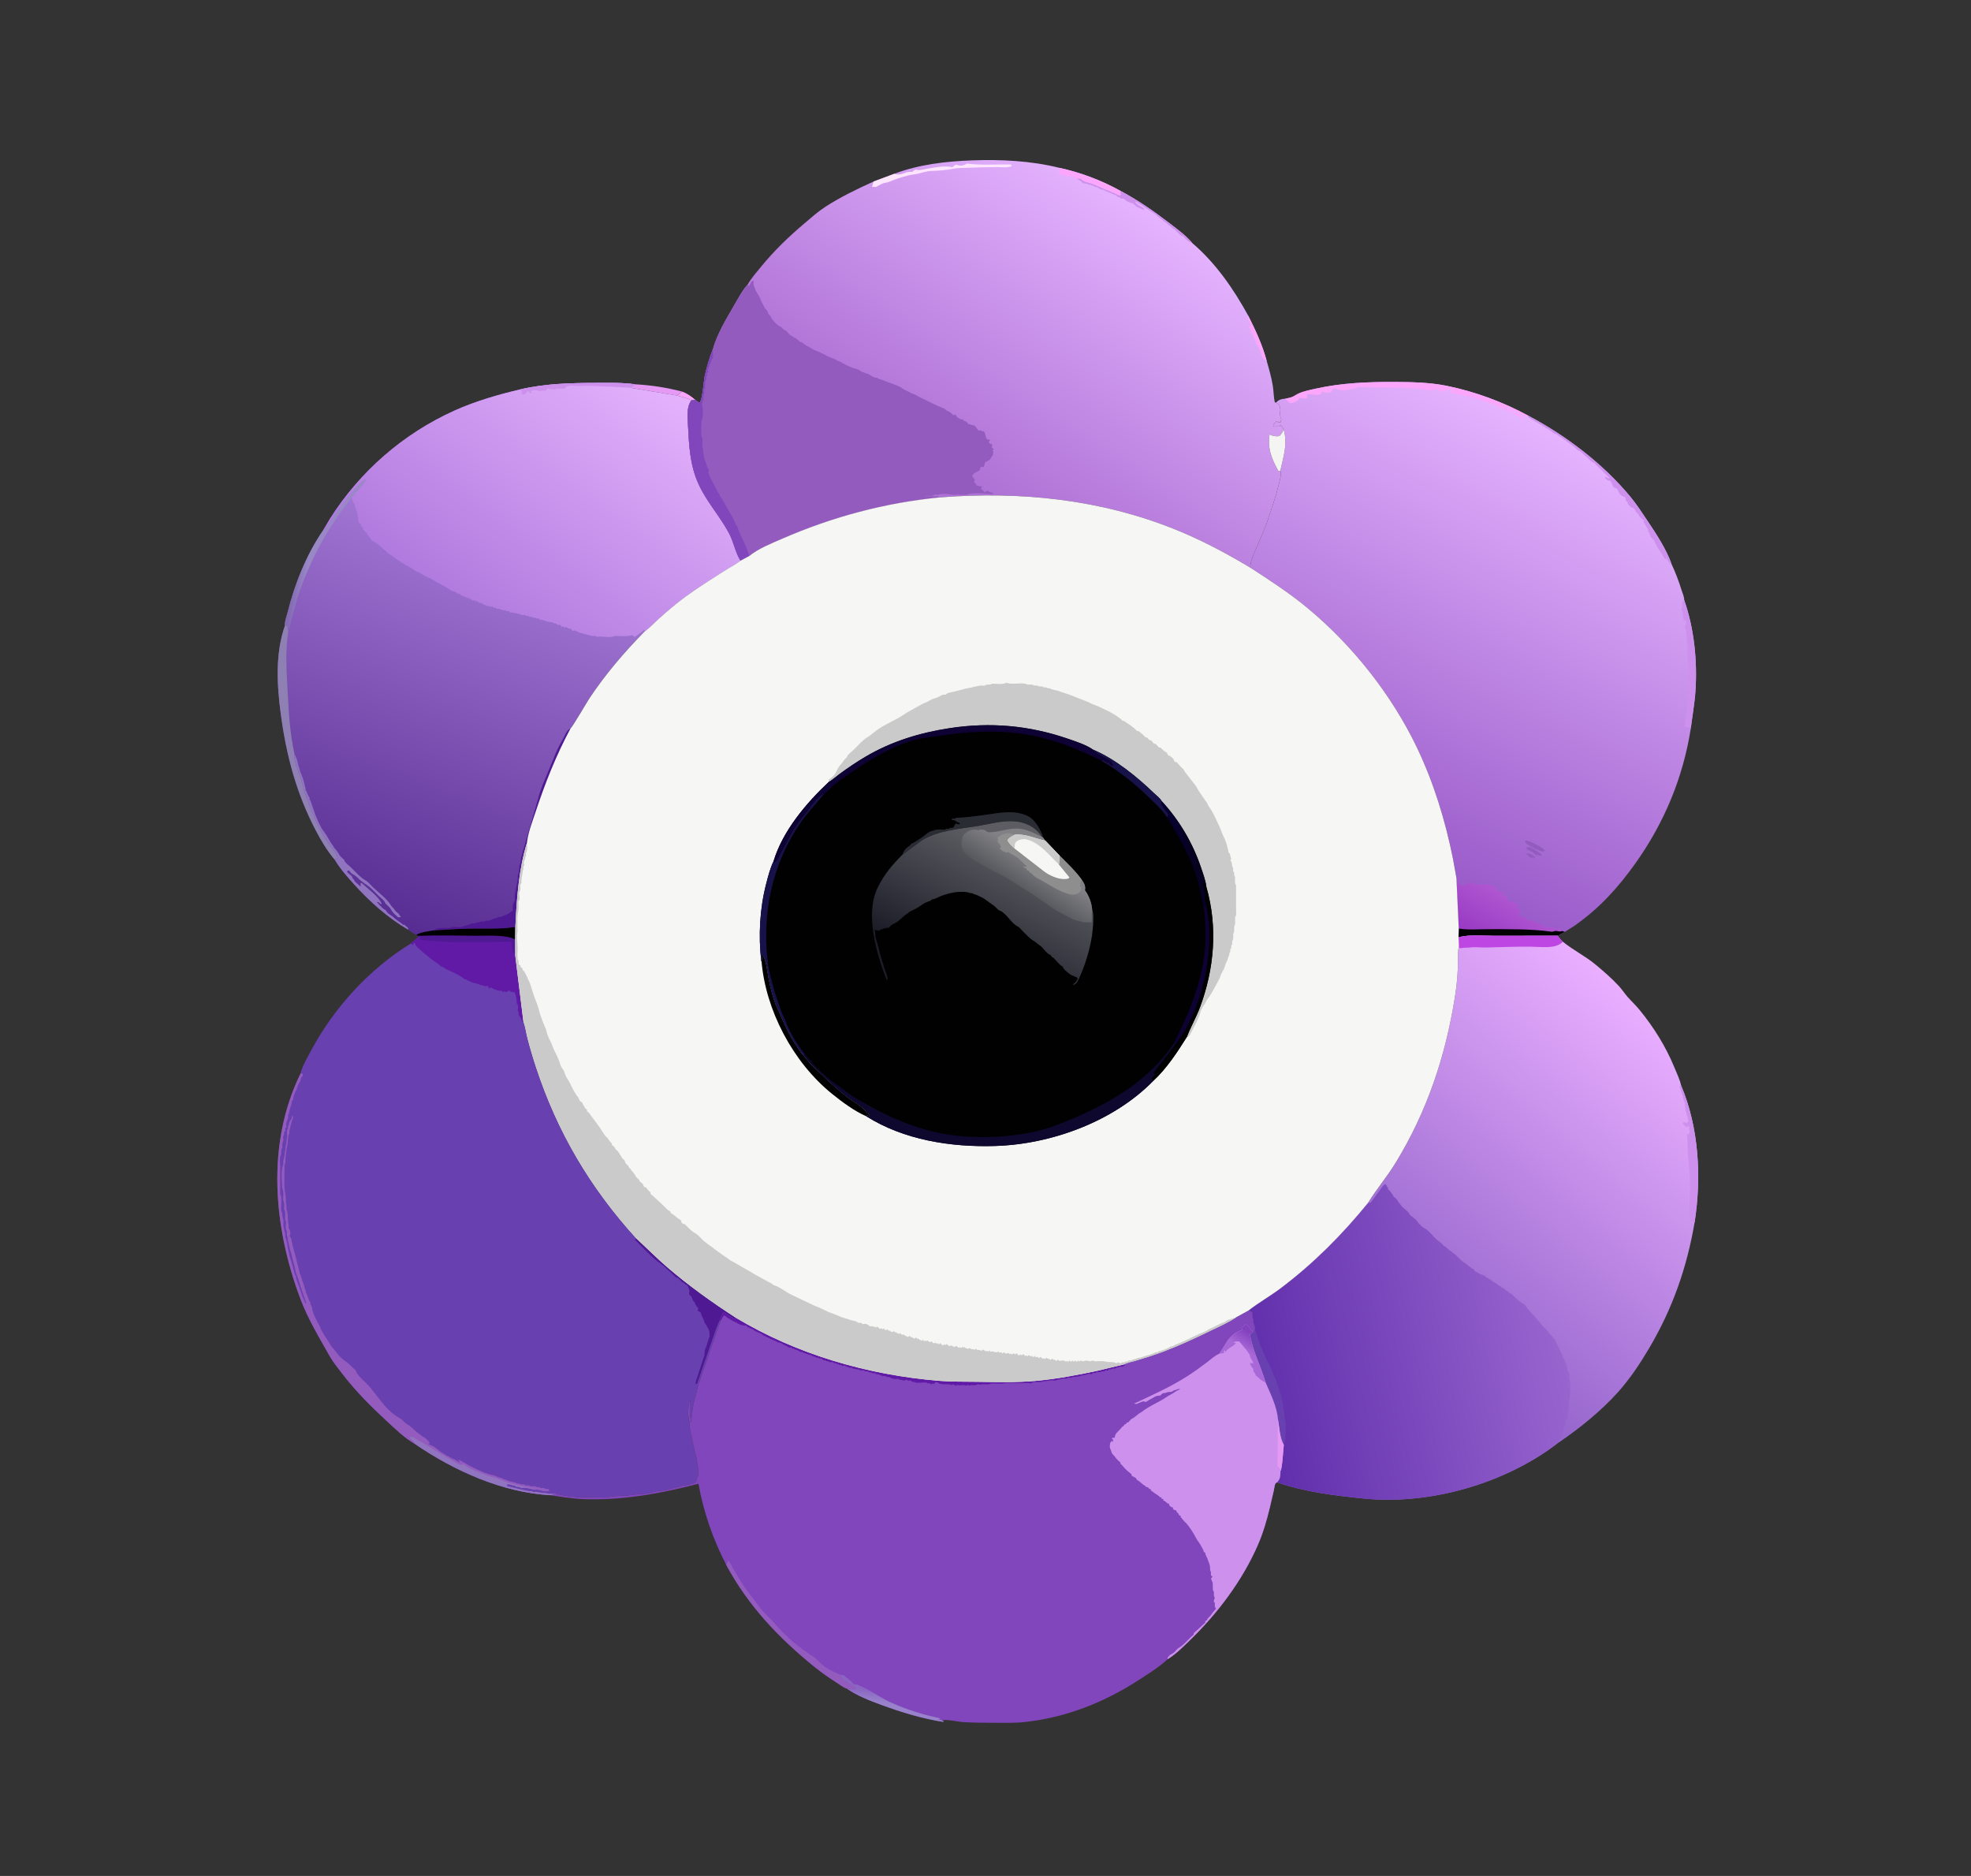 <?xml version="1.0" encoding="utf-8" ?><svg xmlns="http://www.w3.org/2000/svg" xmlns:xlink="http://www.w3.org/1999/xlink" width="351" height="334"><rect width="100%" height="100%" fill="#333333" stroke="none"/><path fill="#FBA6FB" transform="scale(0.343 0.327)" d="M354.116 213.191C357.023 214.329 358.843 215.779 361.144 217.823L358.993 217.964C356.649 216.689 354.014 216.103 351.458 215.382C352.395 214.869 353.296 213.894 354.116 213.191Z"/><path fill="#E599F4" transform="scale(0.343 0.327)" d="M329.66 209.226C338.171 209.726 345.862 210.973 354.116 213.191C353.296 213.894 352.395 214.869 351.458 215.382L327.186 211.129L329.66 209.226Z"/><defs><linearGradient id="gradient_0" gradientUnits="userSpaceOnUse" x1="757.75" y1="481.75" x2="872.828" y2="270.57"><stop offset="0" stop-color="#9A5CCA"/><stop offset="1" stop-color="#E5B3FF"/></linearGradient></defs><path fill="url(#gradient_0)" transform="scale(0.343 0.327)" d="M667.287 217.065L668.045 216.911C669.749 216.558 671.03 216.258 672.481 215.249C675.364 213.243 679.845 212.372 683.247 211.581C696.48 208.501 710.201 207.907 723.732 207.966C732.663 208.004 742.208 208.19 750.978 210.042C765.668 213.145 780.447 218.878 793.485 226.336C813.285 237.321 832.273 252.551 846.385 270.37C849.922 274.836 852.859 279.717 855.939 284.5C860.281 291.243 865.081 299.15 867.749 306.768L867.764 306.922C869.973 311.75 871.723 316.834 873.254 321.916C873.634 323.177 874.554 325.375 874.386 326.595C879.591 342.125 881.306 359.811 880.277 376.139C879.85 382.925 878.657 389.712 877.869 396.472C873.875 423.203 864.162 447.92 848.954 470.26C839.959 483.476 830.352 494.591 817.403 504.097L812.436 507.375L808.708 509.5C797.805 509.501 786.902 509.501 775.999 509.536C770.275 509.555 762.636 508.711 757.25 510.375L757.371 505.571L756.171 478.085L754.339 467.38C750.38 446.814 744.457 426.362 735.771 407.267C722.715 378.566 702.342 351.381 678.502 330.754C669.247 322.746 659.224 315.906 649.114 309.049C649.212 305.797 650.41 302.985 651.6 300C653.736 294.642 656.22 289.15 658.036 283.703L662.26 270.25C662.802 268.566 663.062 266.941 663.529 265.242C664.247 262.632 665.414 258.829 664.761 256.147C666.377 248.445 668.602 241.883 666.514 233.962C666.139 233.286 666.28 233.588 665.971 232.819C665.662 232.047 665.397 231.99 664.747 231.502L664.25 232.245L661.25 232.245L661.013 231.25L662 230.255L662.503 229.502L662.997 229.502C663.713 230.037 664.007 229.897 664.875 229.931L665.245 228C664.552 226.957 664.576 225.755 664.622 224.5C664.652 223.706 664.784 223.204 664.669 222.383C664.418 220.586 663.908 220.148 662.508 219.159C664.007 217.615 665.111 217.238 667.287 217.065Z"/><path fill="#945BBE" transform="scale(0.343 0.327)" d="M792.5 464.75L792.98 464.566C794.566 464.975 795.767 465.397 796.904 466.618L796.75 467.745L795.875 466.629L795.25 467.245C794.133 466.5 793.264 465.87 792.5 464.75Z"/><path fill="#945BBE" transform="scale(0.343 0.327)" d="M792.5 461.25L793 461.25C793.73 461.169 794.301 461.112 795 461.5C795.871 461.983 796.848 462.643 797.703 463.187L798.375 463.625C799.372 464.253 799.97 464.853 800.745 465.75C800.255 465.899 799.482 465.946 799 465.745L798.255 465.25L797.75 465.745L795.922 464.185L795.5 463.75C794.581 463.485 794.734 463.61 794 463.123L793.5 462.75L792.828 462.606L792.5 461.25Z"/><path fill="#945BBE" transform="scale(0.343 0.327)" d="M791.755 457.75C792.841 457.42 795.206 458.6 796.233 459.113L796.997 459.502C797.74 459.87 798.38 460.161 799.046 460.66L799.497 461.002C800.731 461.612 801.283 462.246 802.245 463.25C800.875 463.632 800.742 463.876 799.5 463.245L798.003 462.498C797.343 462.248 797.14 462.358 796.533 461.903C795.642 461.235 794.633 460.849 793.703 460.229L793 459.745C791.976 459.053 792.13 458.876 791.755 457.75Z"/><path fill="#CD91ED" transform="scale(0.343 0.327)" d="M793.485 226.336C813.285 237.321 832.273 252.551 846.385 270.37C849.922 274.836 852.859 279.717 855.939 284.5C860.281 291.243 865.081 299.15 867.749 306.768L867.764 306.922L867.161 307.074L866.75 306.5C866.299 305.881 865.823 305.192 865.503 304.498L865.25 303.745L864.75 304.66C863.356 303.158 862.884 301.416 861.714 299.792C860.875 298.626 860.084 297.311 859.523 295.985C859.008 294.768 858.854 294.212 857.871 293.312C857.015 292.529 856.709 292.09 856.503 290.875L856.5 290.25L855.755 289.75L855.755 288.5L853.755 285L853.255 284.25L853.755 282.75L853.25 283.245L851.003 280.998L850.755 280.25C850.26 279.47 849.565 279.169 849.097 278.233L848.755 277.5C848.137 276.428 847.891 276.475 846.75 276.245C846.118 275.56 845.273 274.829 845.041 273.902C844.881 273.264 844.731 273.229 844.255 272.75C844.121 272.048 843.981 271.432 843.755 270.75C842.384 270.302 841.247 269.596 840.582 268.265L839.503 265.998C838.599 265.834 838.208 265.577 837.503 264.998C837.169 263.921 836.777 262.999 836.255 262C835.585 261.662 835.894 261.764 835.095 261.605C834.105 261.409 833.886 260.758 833.255 260L833.75 259.5C834.625 260.375 834.523 260.375 835.753 260.375L827.625 251.998C825.971 251.52 824.882 249.723 823.524 248.636C822.419 247.752 821.15 246.15 820.003 245.498L819.25 245.245C817.906 243.654 816.011 242.224 814.322 240.998L812 239.245L810.755 238.25C809.84 237.721 809.221 237.487 808.43 236.7L808 236.25L807.25 236.245L803.784 233.685L803.255 233.25C802.438 233.242 802.312 232.807 801.755 232.25L801.25 232.245C800.637 231.482 800.958 231.713 800.128 231.296L799.502 230.998L799 230.623C797.774 229.938 796.696 229.256 795.5 228.5C793.965 227.531 795.257 228.491 793.865 227.427L793.215 226.92L793.485 226.336Z"/><path fill="#CD91ED" transform="scale(0.343 0.327)" d="M877.869 396.472C877.241 396.213 876.812 396.093 876.121 396.033C875.255 395.959 875.239 395.785 874.582 395.25C876.759 383.232 877.26 369.783 876.223 357.577C876.033 355.333 876.281 352.964 875.977 350.75C875.573 347.799 875.878 344.751 874.931 341.898L874.686 341.25C875.262 339.876 875.576 339.272 875.25 337.755L874.25 337.923C873.937 336.713 873.693 335.613 873.719 334.353L873.75 333.369L873.006 332C873.446 330.766 873.444 329.96 873.32 328.691C873.24 327.874 873.937 327.263 874.386 326.595C879.591 342.125 881.306 359.811 880.277 376.139C879.85 382.925 878.657 389.712 877.869 396.472Z"/><path fill="#FBA6FB" transform="scale(0.343 0.327)" d="M667.287 217.065L668.045 216.911C669.749 216.558 671.03 216.258 672.481 215.249C675.364 213.243 679.845 212.372 683.247 211.581C696.48 208.501 710.201 207.907 723.732 207.966C732.663 208.004 742.208 208.19 750.978 210.042C765.668 213.145 780.447 218.878 793.485 226.336L793.215 226.92L792 226.5C790.99 226.167 789.887 225.858 789 225.245C788.18 224.678 787.726 224.688 787 224.245L786.5 223.75C785.586 223.571 784.802 223.225 784 222.745C783.117 222.217 782.75 222.033 781.75 221.745L781.5 222L782.25 222.5L783 222.877L783.5 223.25L785.5 224C786.119 224.36 786.274 224.699 787.008 224.883C787.639 225.041 787.377 224.901 787.898 225.273L790.875 227.125L791.75 227.5L791.75 228.245C789.505 227.6 787.399 225.879 785.283 224.846C781.531 223.015 777.783 221.376 773.997 219.669C771.608 218.591 769.11 218.058 766.705 217.03C765.426 216.483 764.315 216.383 762.997 216.04L761.497 215.583L759.75 215.315C757.401 214.638 755.174 214.278 752.75 213.755L753.745 212.75L753.441 212.212L750.503 212.216L750.293 212.998C749.032 213.391 748.021 213.009 746.755 212.75L747.137 211.75L746.25 211.69C745.676 211.803 745.159 212.329 744.5 212.431C741.931 212.829 738.448 211.8 735.804 211.578C727.663 210.895 719.56 210.938 711.399 210.897C709.576 210.888 706.285 210.394 704.62 210.986L704.007 211.25C701.694 212.108 696.826 213.142 694.608 212.031C693.571 211.511 693.191 211.552 692.043 211.641C691.722 212.337 691.415 212.907 691 213.561C689.58 214.056 688.693 213.769 687.299 213.404C685.956 213.053 686.413 214.208 685.462 214.75C683.945 215.614 680.696 214.354 678.75 214.704L678.59 216.75C677.68 216.99 677.296 217.025 676.35 216.831C675.133 216.582 675.853 216.602 674.564 216.75L674.397 217.181C673.544 218.788 671.614 219.176 670 219.561C668.998 218.8 668.158 217.964 667.287 217.065Z"/><defs><linearGradient id="gradient_1" gradientUnits="userSpaceOnUse" x1="758.75" y1="504.75" x2="773.494" y2="481.037"><stop offset="0" stop-color="#993BC4"/><stop offset="1" stop-color="#B057D1"/></linearGradient></defs><path fill="url(#gradient_1)" transform="scale(0.343 0.327)" d="M756.171 478.085L756.948 478.099L756.965 478.636C757.017 479.945 757.002 480.864 757.75 482L758.25 481.255L758.75 482.5L759.57 482.143C760.159 481.893 760.799 481.772 761.378 481.5L762.25 480.755C763.374 480.751 763.523 480.904 764.5 480.255L765 481L765.75 481.755L766.219 481.69C766.949 481.606 767.642 481.625 768.375 481.625L769.031 481.618C770.654 481.618 772.441 481.569 774.033 481.885C774.522 481.982 774.754 482.809 775.25 482.755C775.549 482.722 775.75 482.422 776 482.255C777.028 483.278 776.655 484.187 777.125 484.752C777.749 485.503 777.555 483.729 778.622 485.5L779 486L779.75 485.255L781 486.75L779.5 487.25L782.75 488.255C782.75 489.217 782.65 489.14 782.125 489.875C783.157 490.494 784.15 490.998 785.375 491.002L785.875 491.363C786.475 491.765 786.808 491.879 787.497 492.002C787.749 492.946 788.009 493.543 787.622 494.5L788.5 494.75L789.5 496.25L789 497L788.5 498.25C789.444 498.861 790.203 499.131 791.25 499.5L792.497 500.002L792.75 501C793.99 501.258 794.981 501.411 796.25 501.255L796.75 502L797.375 502.002L797.875 502.375L798.497 502.125L799.25 503L799.997 503.002L800.5 503.5C803.358 505.954 806.172 504.203 808.5 505.755C809.619 505.755 809.52 505.526 810.375 506.375L810.93 505.872L811.009 506.891L812.436 507.375L808.708 509.5C797.805 509.501 786.902 509.501 775.999 509.536C770.275 509.555 762.636 508.711 757.25 510.375L757.371 505.571L756.171 478.085Z"/><path fill="#020102" transform="scale(0.343 0.327)" d="M757.371 505.571C762.196 506.411 767.487 505.922 772.378 505.916C783.107 505.902 794.564 505.737 805.192 507.221C806.334 507.381 805.745 507.39 806.962 507C808.607 506.474 809.317 507.674 811.009 506.891L812.436 507.375L808.708 509.5C797.805 509.501 786.902 509.501 775.999 509.536C770.275 509.555 762.636 508.711 757.25 510.375L757.371 505.571Z"/><defs><linearGradient id="gradient_2" gradientUnits="userSpaceOnUse" x1="214.25" y1="506.75" x2="290.868" y2="316.23"><stop offset="0" stop-color="#572D93"/><stop offset="1" stop-color="#A074D1"/></linearGradient></defs><path fill="url(#gradient_2)" transform="scale(0.343 0.327)" d="M270.21 211.997C283.19 208.801 296.699 208.502 310.002 208.478C316.559 208.466 323.155 208.271 329.66 209.226L327.186 211.129L351.458 215.382C354.014 216.103 356.649 216.689 358.993 217.964C356.283 221.592 356.999 227.465 357.216 231.809C357.485 237.176 357.713 242.596 358.48 247.92C359.467 254.781 360.974 260.47 364.142 266.677C368.36 274.94 374.375 282.173 378.589 290.5C380.922 295.111 381.839 301.026 384.473 305.277C381.844 307.403 378.737 309.025 375.925 310.912C369.144 315.462 362.322 319.955 355.84 324.929C350.979 328.659 346.412 332.785 341.956 336.985C339.592 339.212 337.266 341.932 334.674 343.838C324.063 355.194 314.544 366.862 306.173 379.982C304.734 382.238 297.201 395.929 296.246 396.57C288.68 411.439 283.043 426.365 278.022 442.25C276.38 447.446 274.12 453.55 273.581 458.933C269.291 473.262 268.238 489.782 267.571 504.693C259.911 506 251.696 505.474 243.93 505.601C237.612 505.705 231.316 506.244 225.009 506.586C222.19 507.155 218.56 507.485 216.13 509.003C214.622 508.196 213.332 507.294 211.977 506.252C201.361 499.767 191.761 490.743 183.692 481.349C180.097 477.165 176.457 472.831 173.73 468.023C169.867 463.293 166.611 457.509 163.893 452.061C153.757 431.743 148.581 410.907 145.75 388.54C143.758 372.799 142.872 355.851 147.965 340.577L147.889 340.356C147.798 338.257 148.849 335.486 149.34 333.397C152.89 318.275 159.091 301.942 167.663 288.933L171.432 282.257C186.76 256.945 209.118 236.232 235.967 223.56C246.739 218.477 258.656 214.823 270.21 211.997Z"/><defs><linearGradient id="gradient_3" gradientUnits="userSpaceOnUse" x1="149.25" y1="340.25" x2="157.319" y2="340.962"><stop offset="0" stop-color="#836AB3"/><stop offset="1" stop-color="#9988C6"/></linearGradient></defs><path fill="url(#gradient_3)" transform="scale(0.343 0.327)" d="M167.663 288.933C169.808 287.561 171.326 284.174 172.703 282C175.223 278.019 186.357 261.762 190 260.96C190.235 262.274 184.178 268.573 183.015 270.39L182.71 270.905C170.778 286.112 161.303 304.357 155.308 322.721C153.041 329.667 151.59 337.025 149.624 344.086C149.452 342.813 149.327 341.699 148.752 340.526L147.965 340.577L147.889 340.356C147.798 338.257 148.849 335.486 149.34 333.397C152.89 318.275 159.091 301.942 167.663 288.933Z"/><path fill="#9074C0" transform="scale(0.343 0.327)" d="M152.858 410.369L154.026 413.18C154.281 413.798 154.377 414.351 154.498 415.002C154.682 416.005 154.872 416.912 155.249 417.861C155.513 418.524 155.565 419.08 155.745 419.75C155.913 420.376 156.003 420.506 156.248 421.056C156.764 422.216 156.229 420.968 156.745 422.5L156.995 423.101C157.572 424.544 157.871 426.238 158.245 427.75C158.507 428.81 158.744 429.38 158.75 430.5L159.245 431L159.34 431.431C159.568 432.336 159.961 433.009 160.402 433.82C160.895 434.726 160.744 434.34 160.75 435.5L161.245 436L161.34 436.408L163.732 443.753C164.057 444.726 164.622 445.545 164.871 446.533C165.067 447.312 165.679 448.172 165.998 449.002L166.745 450.5L166.998 451.125L168.513 453.314C170.162 455.585 171.16 458.202 172.918 460.548C173.764 461.678 172.707 460.228 173.498 461.625L174.245 462.5C174.991 463.384 175.497 464.13 176.012 465.157C176.567 466.267 177.393 466.888 178.255 467.738C179.267 468.736 178.289 467.696 178.998 469.002C179.526 469.977 181.117 471.189 181.922 471.995C184.395 474.471 187.065 477.822 189.998 479.502C191.181 480.181 192.684 482.123 193.703 483.14C196.575 486.007 201.1 489.556 202.998 493.002C203.493 493.903 204.424 494.472 204.998 495.502C205.525 496.449 206.297 496.812 206.998 497.502L207.75 498.755L208.245 499.25L206.75 499.5C205.401 498.185 203.967 497.06 203.125 495.375C202.581 494.288 201.494 493.261 200.641 492.406C199.411 491.175 200.501 492.393 199.625 490.875C199.09 489.949 197.715 488.899 196.946 488.128C194.612 485.79 192.194 482.765 189.375 481.125L188 480L187.375 479.516C185.941 478.343 185.038 476.971 183.375 476.125C182.452 475.655 181.844 474.81 181.25 474C180.324 474.151 180.679 473.943 180.123 474.5C180.794 475.833 182.022 476.162 182.745 477.25C183.17 477.889 182.776 477.995 183.477 478.695C184.868 480.086 183.089 478.26 184.375 480.125L187.25 482.755C187.25 481.665 187.281 482.25 187.125 481.002L187.75 480.755C190.746 483.724 196.972 488.406 198.245 492.25C196.79 492.25 196.868 490.694 195.745 491.25C196.42 492.116 197.106 492.847 197.875 493.625L198.578 494.359C199.406 495.188 199.041 494.91 200.125 495.375L200.422 495.938C201.378 497.439 202.628 498.137 203.998 499.125L204.545 499.688C205.997 501.14 207.801 501.999 209.25 503.5L209.998 503.502L210.452 503.97C211.152 504.666 210.867 504.411 211.753 505.006L211.977 506.252C201.361 499.767 191.761 490.743 183.692 481.349C180.097 477.165 176.457 472.831 173.73 468.023L175.221 467.235C175.277 464.925 171.907 461.26 170.679 459.328C168.477 455.863 166.22 451.998 164.574 448.245C162.173 442.772 159.822 436.713 158.061 430.998C157.172 428.108 156.709 424.388 155.379 421.733C154.772 420.521 154.82 419.077 154.255 418C153.704 416.951 153.755 417.158 153.755 416C153.124 415.054 153.255 415.063 153.255 414C152.481 412.838 152.809 411.735 152.858 410.369Z"/><path fill="#4F1993" transform="scale(0.343 0.327)" d="M225.009 506.586C227.48 504.797 230.599 505.249 233.5 505.255C235.418 503.977 238.25 505.478 240.415 504.394C241.594 503.804 242.953 503.805 244 503.255C245.175 502.638 245.406 502.755 246.75 502.755C247.469 502.036 247.534 502.255 248.5 502.255C249.566 501.544 250.256 501.755 251.5 501.755L252.25 501.255C253.262 501.316 253.832 501.378 254.767 500.91C255.539 500.523 256.161 500.23 257.002 500.002L258 499.755L258.75 499.255C259.643 499.334 259.939 499.309 260.767 498.894C262.233 498.16 263.454 497.983 264.798 496.863L265.5 496.255L266.25 495.755C266.214 494.426 265.948 492.643 266.755 491.5C267.707 490.152 267.001 488.815 267.304 487.25C267.818 484.598 268.146 481.886 268.75 479.255C268.988 478.22 268.549 477.277 269.022 476.241C269.786 474.565 269.278 471.915 270.027 470.237C270.457 469.275 270.25 468.183 270.518 467.125L280.294 431.5C281.74 427.063 283.512 422.816 285.255 418.5C287.325 413.377 289.092 407.899 291.915 403.118C293.087 401.133 294.163 397.369 296.246 396.57C288.68 411.439 283.043 426.365 278.022 442.25C276.38 447.446 274.12 453.55 273.581 458.933C269.291 473.262 268.238 489.782 267.571 504.693C259.911 506 251.696 505.474 243.93 505.601C237.612 505.705 231.316 506.244 225.009 506.586Z"/><path fill="#8F80B4" transform="scale(0.343 0.327)" d="M147.965 340.577L148.752 340.526C149.327 341.699 149.452 342.813 149.624 344.086C148.015 354.978 148.786 365.786 149.349 376.722C149.941 388.213 150.47 399.046 152.858 410.369C152.809 411.735 152.481 412.838 153.255 414C153.255 415.063 153.124 415.054 153.755 416C153.755 417.158 153.704 416.951 154.255 418C154.82 419.077 154.772 420.521 155.379 421.733C156.709 424.388 157.172 428.108 158.061 430.998C159.822 436.713 162.173 442.772 164.574 448.245C166.22 451.998 168.477 455.863 170.679 459.328C171.907 461.26 175.277 464.925 175.221 467.235L173.73 468.023C169.867 463.293 166.611 457.509 163.893 452.061C153.757 431.743 148.581 410.907 145.75 388.54C143.758 372.799 142.872 355.851 147.965 340.577Z"/><defs><linearGradient id="gradient_4" gradientUnits="userSpaceOnUse" x1="205.75" y1="304.25" x2="301.927" y2="176.767"><stop offset="0" stop-color="#B07ADE"/><stop offset="1" stop-color="#E4B2FD"/></linearGradient></defs><path fill="url(#gradient_4)" transform="scale(0.343 0.327)" d="M270.21 211.997C283.19 208.801 296.699 208.502 310.002 208.478C316.559 208.466 323.155 208.271 329.66 209.226L327.186 211.129L351.458 215.382C354.014 216.103 356.649 216.689 358.993 217.964C356.283 221.592 356.999 227.465 357.216 231.809C357.485 237.176 357.713 242.596 358.48 247.92C359.467 254.781 360.974 260.47 364.142 266.677C368.36 274.94 374.375 282.173 378.589 290.5C380.922 295.111 381.839 301.026 384.473 305.277C381.844 307.403 378.737 309.025 375.925 310.912C369.144 315.462 362.322 319.955 355.84 324.929C350.979 328.659 346.412 332.785 341.956 336.985C339.592 339.212 337.266 341.932 334.674 343.838L334.714 342.899C334.301 342.72 330.801 346.442 329.25 346.755L328.25 345.755C325.436 346.687 321.953 346.252 319 346.255C317.147 347.486 313.07 346.464 310.875 346.625L310 346.755L309.25 346.255C308.286 346.278 307.432 346.277 306.498 346.002C305.82 345.804 305.171 345.686 304.498 345.502L303.75 345.255C302.213 344.84 300.909 344.603 299.5 343.755C298.392 343.088 298.489 343.298 297.25 343.5L296.497 342.502C295.774 342.354 295.133 342.176 294.5 341.775L293.75 341.255L293.375 341.875L292.375 341.048C291.853 341.329 292.142 341.25 291.5 341.25L290.864 340.16C289.154 340.833 289.25 339.146 287.375 339.375L286.921 338.75C285.575 339.115 285.44 338.34 284 338.5L283.25 338L282.375 337.875C281.199 337.423 281.79 337.357 280.5 337.5L279.755 336.75C278.604 336.914 278.706 336.781 277.755 336.25C276.604 336.414 276.706 336.281 275.755 335.75L274.875 335.875L274.255 335.25L273.375 335.375C272.655 334.832 272.512 334.867 271.594 334.867L270.875 334.875C269.975 334.275 266.109 333.377 265 333.5L264.255 332.75C263.104 332.914 263.206 332.781 262.255 332.25L261.375 332.375L260.75 332L259.875 331.875C258.694 331.421 259.084 331.379 257.75 331.5L257.5 330.75L256.5 331L255.755 330.25C254.635 330.621 254.327 329.853 253 330C252.278 329.518 251.72 329.393 251 329L250.25 328.5C249.357 328.157 248.862 328.396 248.073 327.602L247.755 327.25L247 327.5L246.255 326.75L245.5 327L244.002 325.998L242 325.245C241.282 324.91 240.684 324.52 239.908 324.325C239.189 324.144 238.898 323.646 238.375 323.125L237.5 323.245L236.375 322.125C234.799 322.341 233.411 320.749 232.002 319.998L227.281 317.276L223.72 315.09L223 314.745L221.502 313.998C219.945 313.36 218.639 312.163 217.002 311.498C215.995 311.088 216.521 311.466 215.784 310.92C214.862 310.236 214.031 309.531 213.002 308.997C211.94 308.446 210.978 307.952 210 307.245L207 305.245C205.578 304.401 204.497 303.18 203.09 302.335C200.088 300.531 197.803 297.139 195.002 295.498C194.123 294.982 193.037 294.514 192.502 293.498C191.903 292.357 191.454 291.904 190.502 290.998L190.5 290.25C189.53 289.539 189.066 289.062 188.502 287.998L188.5 287.25L187.255 286.25L187.5 285.25L186.502 284.998L186.276 284.25C186.021 283.536 185.878 283.405 185.941 282.6L185.998 282L185.75 281.403C185.565 280.363 185.809 279.745 185.341 278.695C185.11 278.175 184.982 277.466 184.745 277C184.171 275.872 184.249 275.785 184.245 274.5C183.111 273.532 183.038 272.3 182.71 270.905L183.015 270.39C184.178 268.573 190.235 262.274 190 260.96C186.357 261.762 175.223 278.019 172.703 282C171.326 284.174 169.808 287.561 167.663 288.933L171.432 282.257C186.76 256.945 209.118 236.232 235.967 223.56C246.739 218.477 258.656 214.823 270.21 211.997Z"/><path fill="#CD91ED" transform="scale(0.343 0.327)" d="M270.21 211.997C283.19 208.801 296.699 208.502 310.002 208.478C316.559 208.466 323.155 208.271 329.66 209.226L327.186 211.129C319.992 210.643 312.73 210.331 305.548 210.073C303.065 209.984 300.327 210.485 297.929 210.004C296.533 209.724 295.341 210.162 294 210.536L293.696 211C292.951 211.789 293.177 211.583 292.216 211.572C291.362 211.562 290.634 211.637 289.799 211.776L289.301 211.5L288.926 211.5L288.5 211.972L287.75 212.245L286.75 211.745L285.998 211.996C284.492 212.31 285.827 210.585 283.675 212.005L283.498 212.77L282.772 212.718C281.791 212.679 280.959 212.81 280 212.981C278.168 212.094 277.706 212.398 275.755 212.75L275.625 213.44L276.375 213.875L275.25 214.245L274.5 213L273.998 212.998C273.622 213.377 273.371 213.866 273 214.25C272.421 214.85 271.749 214.782 271 214.75C270.843 213.545 270.873 213.032 270.21 211.997Z"/><path fill="#6840AF" transform="scale(0.343 0.327)" d="M267.571 504.693L267.494 511.554L267.5 520.124L271.723 556.063L271.992 556.885C272.842 559.581 273.207 562.517 273.881 565.276C275.203 570.687 276.725 576.009 278.393 581.322C289.381 616.321 306.405 646.693 330.461 674.389C335.89 679.613 341.079 685.156 346.684 690.189C357.663 700.05 369.796 709.173 382.004 717.442L380.969 718.07L375.689 714.357C375.001 715.765 374.051 717.328 373.632 718.824L374.244 719.006L373.288 721.547L367.732 738.263C367.363 739.369 367.198 740.407 366.745 741.5L364.732 747.263C364.372 748.342 364.113 749.414 363.745 750.5L363.498 751.497C363.309 752.135 362.97 752.641 362.745 753.25L362.137 755.874C361.5 759.085 360.421 762.184 359.857 765.5C359.726 766.273 359.726 766.971 359.745 767.75L359.245 768.25L358.875 774.876L358.389 771.511C357.867 768.57 358.316 765.008 358.323 762.003C357.689 763.088 357.811 764.511 357.5 765.75C357.152 767.135 357.306 772.959 358 774C358 775.457 357.698 777.297 358.5 778.5C358.537 779.793 358.577 780.52 359 781.75L359.25 783L359.383 783.602C359.554 784.458 359.48 784.116 359.555 785.086C359.659 786.436 359.515 785.339 360 786.75L360.25 788L360.867 791.148C361.2 792.814 360.715 790.395 361.375 792.625C361.722 793.797 361.616 794.992 362 796.25C362.289 797.195 362.181 798.191 362.5 799.25L362.5 803.75C360.978 805.272 362.069 805.6 361.25 807C360.933 807.542 358.191 808.204 357.5 808.378L356.625 808.503L356 809L354.25 808.755L353.75 809.255C351.677 809.719 349.468 810.136 347.5 810.878C346.326 811.32 344.299 811.48 343 811.755L341.5 811.877C340.38 811.996 340.851 811.972 339.75 812.255C339.102 812.421 338.127 812.784 337.5 812.878C336.26 813.062 335.601 813.095 334.375 813.375L333 813.378C331.059 813.492 329.214 814.075 327.25 813.755L326.5 814.255C325.766 814.608 325.231 814.388 324.5 814.378C321.533 814.336 317.376 814.763 314.5 815.378L313 815.378C309.22 815.432 305.324 814.964 301.57 815.332C300.785 815.409 300.148 815.251 299.375 815.125C298.374 814.961 297.467 814.884 296.461 814.886C295.446 814.887 295.174 814.74 294.25 814.5L288.985 813.508L285.787 814.108C260.704 812.643 235.715 800.724 215.576 786.291C210.011 782.954 205.245 778.038 200.606 773.547C192.292 765.498 184.47 757.233 177.646 747.878C175.427 744.837 172.959 741.685 171.179 738.379C165.6 728.009 159.986 718.352 155.973 707.195C141.94 668.18 138.077 622.797 156.127 584.348L156.152 583.936C157.244 579.881 159.949 575.054 161.866 571.329C173.551 548.632 191.631 527.704 213.124 513.812L217.266 510.237L217.009 509.564L216.13 509.003C218.56 507.485 222.19 507.155 225.009 506.586C231.316 506.244 237.612 505.705 243.93 505.601C251.696 505.474 259.911 506 267.571 504.693Z"/><path fill="#4F1993" transform="scale(0.343 0.327)" d="M330.461 674.389C335.89 679.613 341.079 685.156 346.684 690.189C357.663 700.05 369.796 709.173 382.004 717.442L380.969 718.07L375.689 714.357C375.001 715.765 374.051 717.328 373.632 718.824L371.702 723.763L361.904 753.497L361.102 753.497C361.162 752.758 361.268 752.167 361.494 751.453L362.562 748.003L364.274 742.5L364.769 741L365.257 739.25C365.642 738.269 365.765 738.503 365.768 737.268C365.771 736.046 365.853 735.116 366.377 734C366.822 733.054 366.924 732.221 367.252 731.237L367.645 729.962L368.002 728.625L368.377 728C368.358 726.585 368.563 724.726 367.755 723.5C367.2 722.657 366.938 721.729 366.379 720.983C365.915 720.365 365.973 720.596 365.755 719.75C365.3 717.988 364.257 716.596 363.829 714.905L363.75 714.5L362.255 713.75L362.5 712.25C361.755 711.606 361.366 710.916 361.002 709.997C360.601 708.983 360.991 709.514 360.395 708.821C359.831 708.165 359.518 707.679 359.347 706.819C359.161 705.877 358.429 705.424 357.755 704.75C357.834 703.842 358.038 702.782 357.713 701.912C357.475 701.275 357.221 700.651 357 700C356.295 699.607 355.755 699.281 355.177 698.703L354.755 698.25L354.25 698.245L352 695.75C350.816 695.742 350.311 694.824 349.502 693.997L348.5 693C346.692 691.551 345.089 689.562 343.255 688.25C338.33 684.725 333.889 679.36 329.609 675.006L330.461 674.389Z"/><path fill="#945BBE" transform="scale(0.343 0.327)" d="M156.127 584.348L157.228 584.771L157.245 585.75L156.896 586.062C156.15 586.814 156.126 587.473 155.998 588.497L155.623 589C154.993 590.094 154.002 592.135 153.998 593.375L153.5 594L153.123 595L152.944 595.461C152.524 596.59 152.165 597.53 152.245 598.75C151.66 599.339 151.532 599.255 151.453 600.117C151.356 601.189 151.116 602.002 150.75 603C150.421 603.897 150.251 604.545 150.123 605.5C149.971 606.624 150.171 606.157 149.5 607L149.623 608C149.621 608.813 149.29 609.612 148.997 610.352C148.477 611.666 148.459 612.36 148.745 613.75L148 614.25L148.245 615.75L147.5 616.25C147.791 618.031 147.227 617.636 147 619C146.848 619.91 147.415 620.283 147.013 621.297C146.475 622.657 146.482 623.546 146.623 625L146.25 625.5C145.862 626.274 145.988 627.513 145.93 628.369C145.846 629.618 145.933 627.92 145.5 629.75C145.15 631.232 145.463 633.573 145.464 635.129C145.469 639.048 145.478 642.968 145.489 646.888C145.492 648.369 145.183 650.275 146 651.5C146.07 653.118 146.082 654.639 146 656.25C145.927 657.671 145.71 659.315 146.5 660.5C146.538 661.809 146.625 662.504 147 663.75C147.536 665.532 146.702 667.097 147.5 669L147.625 670.253L147.814 670.696C148.131 671.54 148.032 672.366 148.074 673.25C148.125 674.31 148.082 673.502 148.5 674.75C148.692 675.322 148.734 675.877 148.952 676.461C149.356 677.545 149.09 678.558 149.5 679.75L149.75 681L150.367 684.148C150.469 684.659 150.732 685.125 150.875 685.625C151.203 686.772 151.538 687.868 151.875 689.003C152.155 689.943 152.17 690.77 152.5 691.75C152.895 692.923 152.832 693.938 153.623 695L153.75 696C153.873 696.848 154.081 697.318 154.375 698.125C155.007 699.862 155.755 701.745 156.25 703.5L156.75 705L156.984 705.75L158.625 709.753L159 709.5L155.984 700.234C155.659 699.259 155.481 698.349 155.125 697.375L154.75 696L153.625 692.875C153.297 691.846 153.382 690.862 153 689.75C152.633 688.682 152.478 687.483 152.125 686.375C151.555 684.587 151.378 682.637 150.68 680.78C150.308 679.791 150.363 678.806 150 677.75L149.75 676.5L149.617 675.891C149.448 675.044 149.523 675.412 149.445 674.483C149.363 673.498 149.466 674.032 149.186 673.288C148.87 672.446 148.968 671.632 148.926 670.75C148.87 669.579 148.926 670.666 148.5 669.25C147.973 667.498 149.114 665.671 148 664C148 662.336 148.41 659.865 147.5 658.5C147.5 656.963 147.835 654.753 147 653.5C147 651.668 147.484 648.477 146.5 647C146.5 644.228 145.647 636.53 147 634.5C147.032 632.891 147.067 631.78 147.5 630.25C147.815 629.136 147.652 627.978 148 626.75C148.307 625.667 148.185 624.444 148.5 623.25C148.819 622.041 148.705 620.564 149 619.25C149.375 617.578 148.486 616.022 149.5 614.5L149.539 613.798C149.678 612.131 149.482 613.864 150 612.25L150.102 611.518C150.273 610.494 150.549 610.547 151 609.75C151.39 609.062 151.554 608.258 151.75 607.5L152.245 608C152.08 608.967 151.786 609.608 151.498 610.497L151.245 611.75L150.998 612.497C150.815 613.17 150.695 613.821 150.498 614.497C150.293 615.201 150.257 615.789 150.236 616.516C150.209 617.467 150.3 616.998 149.976 617.706C149.328 619.126 149.579 621.837 149.208 623.5C148.589 626.268 148.256 629.599 148.173 632.438C148.143 633.47 148.235 632.97 147.938 633.725C147.513 634.807 147.71 636.291 147.707 637.447C147.693 641.565 147.335 646.009 148.136 650C148.535 651.988 148.276 654.151 148.669 656.25C148.882 657.39 148.606 658.333 148.992 659.497C149.657 661.5 149.283 664.283 149.742 666.5L149.875 668.746C150.778 670.16 150.695 670.617 150.745 672.25L150.25 672.897L150.745 673.5C151.205 674.219 151.344 675.181 151.498 676.003L151.855 677.86L153.745 685.25L154.121 687.158C154.212 687.614 154.375 688.053 154.498 688.503C154.679 689.165 154.815 689.835 154.998 690.503C155.177 691.158 155.325 691.843 155.498 692.503L155.606 693.126C155.778 693.995 155.673 693.641 156.245 694.5L156.25 695.5L156.745 696C156.75 697.152 156.705 696.957 157.245 698L157.498 699.003L157.748 699.737C158.096 700.78 157.925 700.186 158.121 701.173C158.288 702.014 158.166 701.632 158.745 702.5C158.749 703.677 158.627 703.571 159.245 704.5C159.455 704.817 159.646 705.704 159.745 706L159.998 706.625L160.245 707.5C160.47 708.175 160.849 708.671 161.245 709.25L161.123 710L161.418 710.437C162.055 711.461 162.121 712.697 162.355 713.86C162.754 715.837 163.736 717.314 164.498 719.125C164.782 719.801 165.07 720.402 165.457 721.023C165.992 721.883 166.27 723.05 166.745 724L167.121 724.783C167.673 725.884 168.407 726.897 168.998 728.003L170.76 730.757C171.047 731.188 171.235 731.679 171.498 732.125C171.812 732.659 172.175 733.055 172.498 733.625L173.245 734.5L174.745 736.5C176.194 738.588 178.409 740.704 180.498 742.003L184.745 746.25L184.998 747.003C186.311 749.769 189.647 752.413 191.617 754.75C196.151 760.129 199.62 766.695 205.5 770.843C206.389 771.469 207.1 771.946 207.998 772.503C209.396 773.369 209.872 774.743 211.498 775.503L212.5 776.255L213.139 776.754C214.9 778.156 216.107 779.8 217.998 781.003C218.835 781.535 219.021 782.019 219.996 782.503C221.225 783.112 222.477 784.627 223.245 785.75L222.248 786.125L224.264 787.119C226.541 788.256 228.134 790.35 230.464 791.503L231.5 792.255C233.28 793.505 231.256 792.133 232.998 793.003L233.467 793.363C234.072 793.817 234.553 793.99 235.25 794.255C235.951 794.521 236.382 794.838 237 795.255L238.5 796.255L238.75 796L238 795.25L238.5 794.865C241.366 796.68 244.229 798.378 247.257 799.895C248.597 800.566 249.89 801.016 251.25 801.755L252.75 802.255L254.216 802.752C254.91 802.984 255.558 803.068 256.25 803.255C257.034 803.466 257 803.512 257.733 803.879C258.404 804.215 258.786 804.36 259.497 804.503C260.549 804.713 260.412 804.698 261.25 805.255L262.75 805.755C263.646 806.031 263.327 805.875 264 806.378L264.875 806.503L266.498 807.003L267.75 807.255L268.25 807.755C269.381 807.755 269.516 807.599 270.5 808.255C271.567 808.255 271.966 807.971 272.75 808.755C273.997 808.755 274.435 808.545 275.5 809.255C276.655 809.255 277.917 808.922 278.75 809.755C279.77 809.755 279.997 809.502 280.75 810.255C281.86 810.255 282.436 809.941 283.25 810.755L284.75 810.755L285.245 811.75C283.517 812.123 282.384 812.085 280.75 811.5L279.469 811.167L279.398 811.106C277.848 811.021 276.723 810.95 275.25 810.5C274.537 810.282 273.02 810.144 272.25 810L270.5 810.122L270 809.75C269.484 809.51 268.682 809.5 268.125 809.497L267.5 809C267.118 808.775 266.297 808.719 265.867 808.633C265.352 808.53 264.889 808.232 264.375 808.125L263 808.25C263.394 809.168 263.13 809.122 264 809.378C265.295 809.758 266.684 810 268 810.378C268.623 810.556 269.371 810.724 270 810.878C271.387 811.216 273.119 811.616 274.5 811.877L276 811.877L277 812.5L277.523 812.354C278.369 812.189 278.12 812.232 278.932 812.417C280.929 812.871 282.944 812.816 285 813.255L288.985 813.508L285.787 814.108C260.704 812.643 235.715 800.724 215.576 786.291C210.011 782.954 205.245 778.038 200.606 773.547C192.292 765.498 184.47 757.233 177.646 747.878C175.427 744.837 172.959 741.685 171.179 738.379C165.6 728.009 159.986 718.352 155.973 707.195C141.94 668.18 138.077 622.797 156.127 584.348Z"/><path fill="#9074C0" transform="scale(0.343 0.327)" d="M215.576 786.291L215.337 785.897C214.565 784.648 213.823 783.755 212.755 782.75C213.511 782.248 213.258 782.167 213.92 782.332C214.899 782.575 215.589 783.139 216.36 783.755C217.075 784.327 217.74 784.541 218.498 785.003C225.37 789.185 231.959 793.713 239 797.665L240.755 797.25L241.513 797.9C243.78 799.812 246.333 800.548 249 801.678C251.126 802.579 252.812 803.559 255.104 804.09C257.989 804.759 260.986 806.248 263.814 807.225C267.225 808.402 270.545 809.066 274.031 809.899L279.398 811.106C277.848 811.021 276.723 810.95 275.25 810.5C274.537 810.282 273.02 810.144 272.25 810L270.5 810.122L270 809.75C269.484 809.51 268.682 809.5 268.125 809.497L267.5 809C267.118 808.775 266.297 808.719 265.867 808.633C265.352 808.53 264.889 808.232 264.375 808.125L263 808.25C263.394 809.168 263.13 809.122 264 809.378C265.295 809.758 266.684 810 268 810.378C268.623 810.556 269.371 810.724 270 810.878C271.387 811.216 273.119 811.616 274.5 811.877L276 811.877L277 812.5L277.523 812.354C278.369 812.189 278.12 812.232 278.932 812.417C280.929 812.871 282.944 812.816 285 813.255L288.985 813.508L285.787 814.108C260.704 812.643 235.715 800.724 215.576 786.291Z"/><path fill="#601AA5" transform="scale(0.343 0.327)" d="M267.571 504.693L267.494 511.554L267.5 520.124L271.723 556.063L271.001 556.377C270.77 555.157 270.515 554.286 269.724 553.297C269.026 552.425 269.255 552.096 269.255 551L268.755 550.25C268.972 549.242 269.176 547.992 268.755 547L268.255 546.25C268.272 545.51 268.292 544.839 268.144 544.108C267.885 542.821 267.667 541.495 267.255 540.25C266.39 540.246 265.828 540.179 265.002 539.997L264.755 539.25L262.5 540.245L261.875 539.625L261.25 540.245L260.752 539.625C259.703 539.326 260.104 539.359 259.07 539.359L258.375 539.375C257.414 538.651 256.437 538.807 255.508 537.983L255 537.5L254.25 538.245L253.255 537.25L253.75 536.755L251.5 537C250.625 536.417 250.982 536.494 250.016 536.406L249.375 536.375C248.869 535.994 248.883 535.937 248.25 535.745C247.583 535.542 246.918 535.475 246.237 535.248L244.907 534.84L244.5 534.745L244 534.25C243.081 533.985 243.234 534.11 242.5 533.622L242 533.25L241.25 533.245C238.687 530.577 234.158 529.22 231 527.245C230.377 526.856 230.189 526.512 229.439 526.327L229 526.25L228 525.245L226 523.745L224.659 522.779L224 522.245L219.64 518.528C218.325 517.181 216.192 515.757 215.502 513.997L215.255 513.25L214.75 513.745L214.375 514.497L213.124 513.812L217.266 510.237L217.009 509.564L216.13 509.003C218.56 507.485 222.19 507.155 225.009 506.586C231.316 506.244 237.612 505.705 243.93 505.601C251.696 505.474 259.911 506 267.571 504.693Z"/><path fill="#4F1993" transform="scale(0.343 0.327)" d="M217.009 509.564C227.084 509.178 237.187 509.388 247.266 509.517C252.804 509.588 262.684 508.768 267.494 511.554L267.5 520.124C265.802 517.492 265.842 515.826 265.752 512.745C252.153 512.76 238.119 513.475 224.588 512.291C222.416 512.101 219.797 512.193 217.745 511.5L218.3 510.375L217.266 510.237L217.009 509.564Z"/><path fill="#020102" transform="scale(0.343 0.327)" d="M267.571 504.693L267.494 511.554C262.684 508.768 252.804 509.588 247.266 509.517C237.187 509.388 227.084 509.178 217.009 509.564L216.13 509.003C218.56 507.485 222.19 507.155 225.009 506.586C231.316 506.244 237.612 505.705 243.93 505.601C251.696 505.474 259.911 506 267.571 504.693Z"/><defs><linearGradient id="gradient_5" gradientUnits="userSpaceOnUse" x1="810.75" y1="782.75" x2="945.759" y2="631.251"><stop offset="0" stop-color="#9666CD"/><stop offset="1" stop-color="#E9AEFF"/></linearGradient></defs><path fill="url(#gradient_5)" transform="scale(0.343 0.327)" d="M757.25 510.375C762.636 508.711 770.275 509.555 775.999 509.536C786.902 509.501 797.805 509.501 808.708 509.5C809.559 510.633 810.359 511.805 811.42 512.754C816.738 517.298 822.97 520.524 828.185 525.016C832.425 528.669 836.665 532.577 840.395 536.75C842.073 538.627 843.375 540.822 844.997 542.75C847.035 545.171 849.26 547.335 851.225 549.85C858.7 559.42 864.844 569.804 869.295 581.111C870.542 584.279 872.111 587.659 872.796 590.983C882.131 614.072 883.446 641.138 879.83 665.542C875.844 690.065 868.454 712.336 856.268 733.987C851.563 742.346 846.342 750.612 840.103 757.929C831.583 767.921 820.717 777.18 810.083 784.858L808.625 785.86C781.746 807.556 742.51 819.608 708.12 815.93C692.734 814.285 677.682 812.396 663.049 807.119C664.795 805.15 664.775 803.372 664.81 800.855C665.624 800.15 666.335 788.771 666.528 786.737C664.372 782.882 664.24 777.116 663.49 772.769C662.998 765.964 659.671 758.964 657.076 752.718C654.686 744.048 650.146 735.111 648.914 726.265L650.448 725.469L651.141 725.535L651.504 722.692L651.289 721.765C650.851 720.567 650.694 720.312 650.736 718.957L650.755 718.5L650.255 717.75C650.275 716.585 650.29 715.638 650.003 714.497L648.197 713.553C653.563 709.167 659.63 705.604 665.074 701.282C682.267 687.631 696.77 672.285 710.242 654.967C714.636 647.493 720.196 640.643 724.615 633.072C740.908 605.161 750.411 575.276 755.288 543.423C756.09 538.185 756.675 532.868 756.87 527.571C757.009 523.788 756.676 519.536 757.31 515.824L757.438 515.123L757.25 510.375Z"/><path fill="#CD91ED" transform="scale(0.343 0.327)" d="M879.83 665.542C878.634 665.261 879.153 665.465 878.245 665C877.621 664.018 877.422 663.478 877.31 662.293C876.741 656.26 877.569 649.721 877.48 643.611C877.391 637.619 876.535 631.497 876.149 625.5C876.001 623.185 876.408 620.446 875.858 618.214L875.707 617.75L876.75 617.563L877.44 616L876.837 614.75L877.245 613.75L876.5 613.175L875.75 613.706C874.824 613.179 874.384 612.647 873.75 611.798L874 610.948C874.863 611.064 874.586 610.957 875.297 611.289L875.75 611.516L876.724 610.5C876.182 608.212 875.342 605.801 874.976 603.5C874.764 602.162 874.991 600.958 874.433 599.686C873.938 598.558 874.161 599.442 873.94 598.061C873.59 595.875 872.591 593.686 871.931 591.561L872.796 590.983C882.131 614.072 883.446 641.138 879.83 665.542Z"/><path fill="#BE47E3" transform="scale(0.343 0.327)" d="M757.25 510.375C762.636 508.711 770.275 509.555 775.999 509.536C786.902 509.501 797.805 509.501 808.708 509.5C809.559 510.633 810.359 511.805 811.42 512.754C810.567 513.553 810.096 514.059 808.997 514.489L808.309 514.809C804.777 516.32 798.203 515.469 794.357 515.442C786.668 515.386 778.969 515.745 771.28 515.899C768.784 515.949 765.913 515.523 763.497 515.858C761.706 516.106 760.317 515.884 758.5 516.245L757.74 516.237L757.438 515.123L757.25 510.375Z"/><defs><linearGradient id="gradient_6" gradientUnits="userSpaceOnUse" x1="664.75" y1="806.75" x2="819.763" y2="773.302"><stop offset="0" stop-color="#612FAC"/><stop offset="1" stop-color="#9865CF"/></linearGradient></defs><path fill="url(#gradient_6)" transform="scale(0.343 0.327)" d="M710.242 654.967L711.75 654.745L712.219 653.935L715.6 649.17C716.823 647.641 717.413 646.014 719 644.745C720.22 645.361 719.446 644.749 720.003 645.875L720.753 646.875L720.503 647.375L721.255 648L722.94 650.313C723.391 650.91 723.224 650.656 723.503 651.497L723.926 651.85C724.93 652.696 725.247 652.972 725.875 654.125C726.263 654.838 727.036 655.658 727.503 656.375C728.698 658.212 731.283 659.326 732.003 661.497L734.127 663.232C735.268 664.145 735.768 664.771 736.503 665.997L737.845 667.402L738.219 667.783C738.881 668.447 739.27 668.555 740.003 668.997C741.875 670.129 743.983 673.02 745.605 674.616C746.853 675.843 748.132 676.496 749.26 677.914C750.127 679.003 749.3 678.076 750.625 678.875L751.625 679.875C752.933 681.151 754.46 682.075 755.778 683.305C757.575 684.983 758.851 686.813 761.003 687.997C761.915 688.5 762.453 689.423 763.503 689.997L764.25 690.745L765 690.75C765.554 691.851 765.383 691.989 766.503 692.497L768.5 693.745L770.75 694.5L771.875 695.755L772.5 695.75C773.055 696.305 773.186 696.75 774 696.75L774.422 697.203C775.023 697.804 775.536 698.067 776.25 698.5C777.081 699.004 777.812 699.562 778.5 700.25L779 700.25C779.555 700.805 779.686 701.25 780.5 701.25L780.906 701.688C781.878 702.659 783.042 703.219 784 704.25L784.5 704.25L785.969 705.737C787.391 707.166 789.297 709.109 790.997 710.003C791.978 710.518 792.531 711.616 792.997 712.503L793.826 713.4C794.769 714.368 795.447 715.473 796.444 716.378C797.208 717.071 797.405 717.593 798 718.378L799.245 719.75L799.599 720.298C800.895 722.233 802.791 723.452 803.997 725.503C804.649 726.61 805.789 727.273 806.497 728.503L807.745 730L807.75 731L808.245 731.5L808.497 732.125L809.375 734.125C809.876 735.275 810.372 736.492 811.122 737.5L811.25 738.5C811.391 739.096 811.847 739.496 812.122 740L812.75 742L813.245 742.5L813.125 743.375L813.745 744C813.748 745.272 813.559 745.897 814.245 747C815.025 748.255 814.788 749.839 814.75 751.255L815.245 752C815.279 755.405 815.525 758.727 814.745 762C814.255 764.054 815.275 767.965 813.755 769.5C813.908 770.75 814.206 771.615 813.5 772.75C813.327 773.027 813.002 773.285 812.755 773.5C812.752 774.849 812.88 775.307 812.255 776.5C811.871 777.232 811.81 778.539 811.645 779.36C811.494 780.109 811.225 780.777 811.003 781.503L810.75 782.5L810.255 783C809.519 783.844 808.943 784.796 808.625 785.86C781.746 807.556 742.51 819.608 708.12 815.93C692.734 814.285 677.682 812.396 663.049 807.119C664.795 805.15 664.775 803.372 664.81 800.855C665.624 800.15 666.335 788.771 666.528 786.737C664.372 782.882 664.24 777.116 663.49 772.769C662.998 765.964 659.671 758.964 657.076 752.718C654.686 744.048 650.146 735.111 648.914 726.265L650.448 725.469L651.141 725.535L651.504 722.692L651.289 721.765C650.851 720.567 650.694 720.312 650.736 718.957L650.755 718.5L650.255 717.75C650.275 716.585 650.29 715.638 650.003 714.497L648.197 713.553C653.563 709.167 659.63 705.604 665.074 701.282C682.267 687.631 696.77 672.285 710.242 654.967Z"/><path fill="#6840AF" transform="scale(0.343 0.327)" d="M651.504 722.692C651.624 723.947 651.546 724.437 652.255 725.5C652.255 726.661 652.209 726.448 652.755 727.5L653.003 728.497L654.237 732.247L656.255 737L657.003 738.997L658.91 742.78C659.426 743.81 659.755 744.932 660.255 746L661.003 747.997L661.379 748.733C662.021 750.016 662.616 751.621 663.003 752.997L664.268 756.763C664.574 757.682 664.45 757.269 664.629 758.155C664.802 759.013 664.65 758.496 665.016 759.232C665.367 759.936 665.298 760.485 665.282 761.25L665.755 762L665.757 762.457C665.772 763.624 666.073 764.21 666.255 765.25C666.413 766.152 666.197 766.859 666.553 767.74C667.129 769.166 666.573 770.795 667.084 772.25C668.026 774.928 667.591 783.925 666.528 786.737C664.372 782.882 664.24 777.116 663.49 772.769C662.998 765.964 659.671 758.964 657.076 752.718C654.686 744.048 650.146 735.111 648.914 726.265L650.448 725.469L651.141 725.535L651.504 722.692Z"/><defs><linearGradient id="gradient_7" gradientUnits="userSpaceOnUse" x1="511.25" y1="267.75" x2="609.688" y2="123.074"><stop offset="0" stop-color="#AE71D5"/><stop offset="1" stop-color="#E5B3FF"/></linearGradient></defs><path fill="url(#gradient_7)" transform="scale(0.343 0.327)" d="M464.308 94.632C476.952 89.549 491.057 87.85 504.558 87.32C519.578 86.73 535.302 87.536 549.902 91.353C560.913 93.86 571.737 98.137 581.525 103.799C591.165 109.189 599.073 114.986 607.614 121.869C611.502 125.003 615.976 128.433 619.053 132.376C631.193 143.201 640.58 157.546 648.065 171.866C651.905 179.848 655.494 187.957 657.675 196.573C658.892 201.015 660.156 205.61 660.843 210.172C661.287 213.127 661.234 216.248 661.891 219.151L662.508 219.159C663.908 220.148 664.418 220.586 664.669 222.383C664.784 223.204 664.652 223.706 664.622 224.5C664.576 225.755 664.552 226.957 665.245 228L664.875 229.931C664.007 229.897 663.713 230.037 662.997 229.502L662.503 229.502L662 230.255L661.013 231.25L661.25 232.245L664.25 232.245L664.747 231.502C665.397 231.99 665.662 232.047 665.971 232.819C666.28 233.588 666.139 233.286 666.514 233.962C668.602 241.883 666.377 248.445 664.761 256.147C665.414 258.829 664.247 262.632 663.529 265.242C663.062 266.941 662.802 268.566 662.26 270.25L658.036 283.703C656.22 289.15 653.736 294.642 651.6 300C650.41 302.985 649.212 305.797 649.114 309.049C636.64 301.215 623.806 294.033 610.217 288.297C571.25 271.847 530.065 267.417 488.1 270.809C459.493 273.737 432.267 281.393 406.113 293.326C400.59 295.846 393.611 298.76 389.031 302.731L384.473 305.277C381.839 301.026 380.922 295.111 378.589 290.5C374.375 282.173 368.36 274.94 364.142 266.677C360.974 260.47 359.467 254.781 358.48 247.92C357.713 242.596 357.485 237.176 357.216 231.809C356.999 227.465 356.283 221.592 358.993 217.964L361.144 217.823L363.115 219.347C364.791 218.049 365.324 207.214 365.911 204.562C366.985 199.713 368.279 194.862 370.088 190.232C372.19 182.085 377.073 173.619 381.14 166.276C383.2 162.556 385.399 158.134 388.174 154.93C390.057 151.414 392.808 148.218 395.257 145.077C402.04 136.374 409.389 128.969 417.616 121.667C421.073 118.599 424.461 115.388 428.279 112.764C436.027 107.44 445.07 102.857 453.554 98.836L464.308 94.632ZM666.514 233.962C665.853 235.188 665.291 236.445 664.25 237.399C662.516 237.775 661.379 237.387 659.709 236.874L659.205 236.16C657.961 244.078 660.09 249.545 663.75 256.507L664.396 256.528L664.761 256.147C666.377 248.445 668.602 241.883 666.514 233.962Z"/><path fill="#FBA6FB" transform="scale(0.343 0.327)" d="M657.675 196.573C653.742 194.691 655.214 191.432 653.165 188.595C652.649 187.882 652.345 187.445 652.12 186.588C651.53 184.342 650.319 182.106 649.34 180C648.864 178.975 648.497 178.229 648.161 177.125L649.5 178C649.503 177.221 649.378 177.044 649.003 176.375L648.503 175.498L648.5 174.75L647.755 174.25L648.065 171.866C651.905 179.848 655.494 187.957 657.675 196.573Z"/><path fill="#CD91ED" transform="scale(0.343 0.327)" d="M558.9 97.288L560.911 97.164C563.409 99.578 564.792 99.011 567.75 100.288C570.745 101.581 573.694 103.169 576.75 104.266L581.25 106.424L581.87 106L581.525 103.799C591.165 109.189 599.073 114.986 607.614 121.869C611.502 125.003 615.976 128.433 619.053 132.376C617.145 131.808 615.996 130.665 614.757 129.14C613.91 128.097 614.102 128.783 613.25 128.245C612.088 127.511 610.769 125.764 609.755 124.75L609.25 124.745L608.003 123.498C606.659 122.656 605.979 121.741 604.755 120.75L604 120.245L602.503 118.998C601.219 118.262 600.755 117.261 599.625 116.498C598.754 115.909 597.877 115.383 597 114.745L596.255 114.25L593.5 112.245L590.5 110.245L589.755 109.75L589.5 110.25C590.234 111.043 590.7 111.551 591.664 112.07C592.624 112.587 593.369 113.102 594.245 113.75L593.75 114.245L591.003 112.998C589.76 112.481 589.181 111.716 588.255 110.75C586.558 110.384 585.303 109.909 584 108.745L583.5 108.25C582.786 108.245 582.113 108.174 581.5 107.745L581 107.25L580.25 107.245L579.5 106.25L578.5 106.123C578.029 105.772 577.562 105.446 577 105.25C575.329 104.668 573.939 103.978 572.375 103.125L571.5 103.245C570.948 102.699 569.789 101.881 569 101.75L568.25 101.745L567.875 101.125L567 101.245L566.5 100.75L565.25 100.5L564.5 100.123L562.25 99.745L561.125 98.498L558.9 97.288Z"/><path fill="#FBA6FB" transform="scale(0.343 0.327)" d="M549.902 91.353C560.913 93.86 571.737 98.137 581.525 103.799L581.87 106L581.25 106.424L576.75 104.266C573.694 103.169 570.745 101.581 567.75 100.288C564.792 99.011 563.409 99.578 560.911 97.164L558.9 97.288C558.149 97.223 557.801 97.051 557.255 96.5L557 96.123L556.125 95.998L555.497 95.887C554.252 95.792 552.799 95.927 551.68 95.262C551.207 94.981 551.459 94.957 550.875 94.908L550.003 94.888C549.834 93.693 549.881 92.556 549.902 91.353Z"/><path fill="#F6F6F5" fill-opacity="0.984" transform="scale(0.343 0.327)" d="M666.514 233.962C668.602 241.883 666.377 248.445 664.761 256.147L664.396 256.528L663.75 256.507C660.09 249.545 657.961 244.078 659.205 236.16L659.709 236.874C661.379 237.387 662.516 237.775 664.25 237.399C665.291 236.445 665.853 235.188 666.514 233.962Z"/><path fill="#FEE5FE" transform="scale(0.343 0.327)" d="M464.308 94.632L465.143 94.857C468.513 95.686 470.323 93.002 473.5 93.663L475.25 92.317L476.016 92.51C477.643 92.851 479.395 92.247 481 91.96C485.106 91.228 490.446 89.996 494.5 91.036L495.023 90.543C495.815 89.831 495.483 90.078 496.5 89.61L497.375 89.935C498.835 90.438 500.021 90.215 501.374 89.453L502 89.049L502.482 89.122C509.513 90.074 517.587 89.403 524.75 89.569L525.337 90.445C523.278 91.483 519.626 90.963 517.245 90.986C512.126 91.036 507.023 91.138 501.91 91.38C499.444 91.497 497.163 91.373 494.75 91.908C491.382 92.656 486.85 93.003 483.359 93.081C481.443 93.124 478.631 94.028 476.72 94.546C475.875 94.776 475.131 94.872 474.269 94.987C471.148 95.406 466.95 96.832 464 97.998C462.603 98.55 461.263 99.334 459.766 99.511C458.095 99.708 456.278 100.975 454.798 101.793L452.75 101.744L453.554 98.836L464.308 94.632Z"/><path fill="#945BBE" transform="scale(0.343 0.327)" d="M388.174 154.93L388.875 155.875L389.125 155.281C389.506 154.444 389.978 153.752 390.5 153L391.255 153C391.255 154.434 391.057 155.246 391.755 156.5L392.502 158.498L393.002 159.375L394.355 161.789C394.775 162.507 394.737 162.795 395.002 163.498L395.755 165L396.847 167.249C397.336 168.224 397.163 167.868 397.91 168.764C398.564 169.549 398.666 169.765 398.755 170.75L399.224 171.203C399.885 171.865 400.108 172.337 400.512 173.148C401.268 174.662 403.912 177.464 405.502 177.998L405.939 178.521C406.493 179.146 406.812 179.326 407.5 179.745C408.859 180.572 409.002 181.203 410 182.25L411.25 183L411.851 183.477C412.524 184 412.18 183.837 413.002 183.998L415.5 186.245L415.908 186.293C416.653 186.481 417.048 186.931 417.608 187.413C418.834 188.466 420.275 188.961 421.533 189.903C422.413 190.563 423.957 191.109 425.002 191.498L426.5 192.245C428.531 193.273 430.587 194.569 432.75 195.245C433.864 195.593 434.499 196.253 435.5 196.745L435.985 196.855C436.711 197.038 436.892 197.358 437.5 197.745C439.273 198.875 443.018 200.565 445.002 200.998C445.689 201.147 446.449 201.722 447 202.138C447.675 202.648 448.234 202.711 449.002 202.998L449.875 203.375L450.502 203.498C451.281 203.829 452.171 204.59 453.002 204.998C454.087 205.529 454.155 205.792 455.375 205.625L456 206.245L456.408 206.34C458.646 206.904 460.547 208.009 462.689 208.718C464.063 209.173 465.691 209.897 467.002 210.498C468.329 211.105 467.441 210.811 468.5 211.5C469.998 212.474 471.908 213.361 473.5 214.245L475.502 214.998L475.954 215.34C476.618 215.838 477.26 216.134 478.002 216.498C481.877 218.395 485.74 220.679 489.75 222.245C490.647 222.595 490.232 222.375 491.056 223.123C492.322 224.271 491.136 223.349 492.502 223.998C493.412 224.429 494.537 225.532 495.25 226.245L495.75 225.5C497.041 226.778 496.507 227.145 498.5 228.123L499.125 228.498L499.625 228.125L500.14 228.669C501.207 229.731 500.234 228.868 501.502 229.498L502.5 230.25L502.502 230.875C503.69 230.875 503.29 230.958 504.375 231.375L505.25 231.5C507.035 231.958 507.069 233.954 508.25 234.5C509.086 234.887 508.446 233.435 509.875 234.875L510.755 234.75C511.458 235.797 511.5 236.314 511.755 237.5C511.962 238.462 512.202 238.824 512.875 239.498L513.375 239.125L514 239.75L513.255 240.75C513.991 241.486 513.908 241.743 515 241.75L515.25 242.755L514.755 243.5C515.188 243.953 515.433 244.211 516 244.5L515.255 245.25L515.755 246C515.592 248.039 514.854 248.808 513.75 250.5L513 250.75L512.5 251.255L511.502 251.502L511.41 252.032C511.257 252.807 511.011 253.513 510.75 254.255L509.25 254.255C508.727 255.301 508.913 254.725 508.75 256L506.329 257.364C505.606 257.798 505.241 258.333 504.755 259C505.183 259.919 505.478 260.582 506.25 261.255L505.625 261.875C505.942 262.659 505.964 263.101 506.755 263.5L507.002 264.375C508.388 264.375 508.665 265.084 510 264.75L509.255 266L510.393 267.123C510.913 267.642 510.742 267.48 511.25 268.245L511.75 267.5L512.375 267.498L512.875 267.125L513.5 267.745C513.788 267.946 514.743 268.159 515 268.245L515.625 268.498L515.5 269C512.751 268.891 504.431 267.967 502.5 269.255C500.834 269.457 499.44 269.498 497.773 269.305C496.926 269.207 497.527 269.261 496.5 269.377C495.139 269.532 493.957 269.312 492.632 269.084C491.138 268.827 488.198 268.701 487 269.5L485.25 269.255C484.09 270.407 482.355 270 480.75 270L481 270.266C483.161 270.262 486.139 269.876 488.1 270.809C459.493 273.737 432.267 281.393 406.113 293.326C400.59 295.846 393.611 298.76 389.031 302.731L384.473 305.277C381.839 301.026 380.922 295.111 378.589 290.5C374.375 282.173 368.36 274.94 364.142 266.677C360.974 260.47 359.467 254.781 358.48 247.92C357.713 242.596 357.485 237.176 357.216 231.809C356.999 227.465 356.283 221.592 358.993 217.964L361.144 217.823L363.115 219.347C364.791 218.049 365.324 207.214 365.911 204.562C366.985 199.713 368.279 194.862 370.088 190.232C372.19 182.085 377.073 173.619 381.14 166.276C383.2 162.556 385.399 158.134 388.174 154.93Z"/><path fill="#8146BC" transform="scale(0.343 0.327)" d="M361.144 217.823L363.115 219.347C364.791 218.049 365.324 207.214 365.911 204.562C366.985 199.713 368.279 194.862 370.088 190.232L370.245 194.75C368.852 196.143 369.403 197.592 368.245 198.75C368.245 200.268 367.775 200.151 367.5 201.25C367.417 201.583 367.828 201.917 367.745 202.25C367.644 202.653 367.101 202.847 367 203.25C366.746 204.267 367.732 203.519 366.745 205C366.745 206.342 366.66 206.334 366.245 207.5C366.001 208.185 366.159 209.046 366.245 209.75L365.75 210.255L366.245 211C365.715 211.89 365.467 211.904 365.638 212.953C365.817 214.049 365.793 213.458 365.498 214.498C365.263 215.322 365.216 216.155 365.123 217C365.006 218.049 364.674 218.893 364.498 219.875C364.353 220.678 364.605 220.688 364.745 221.5C365.025 223.121 365.103 227.714 364.245 229C364.246 231.323 363.596 237.271 364.745 239C364.645 241.191 364.527 242.892 364.998 245.002L365.176 246.64C365.221 247.105 365.419 247.543 365.498 248.002L365.5 248.75C365.606 249.33 365.863 250.163 366 250.75L366.375 251.625L366.745 252.75L366.998 253.502L367.217 254.222C367.477 255.002 367.803 255.566 368.245 256.25L367.745 257C368.047 258.547 369.018 260.576 369.745 262L372.356 267.251C372.841 268.223 372.642 267.83 373.276 268.781C373.783 269.542 373.66 269.805 373.998 270.502L374.745 271.5L380.498 282.002L380.887 282.767L381.998 285.502L382.371 285.986C382.856 286.632 382.737 286.807 382.998 287.502C384.728 292.117 386.973 296.264 388.498 301.002L389.031 302.731L384.473 305.277C381.839 301.026 380.922 295.111 378.589 290.5C374.375 282.173 368.36 274.94 364.142 266.677C360.974 260.47 359.467 254.781 358.48 247.92C357.713 242.596 357.485 237.176 357.216 231.809C356.999 227.465 356.283 221.592 358.993 217.964L361.144 217.823Z"/><path fill="#8146BC" transform="scale(0.343 0.327)" d="M641.973 717.15L648.197 713.553L650.003 714.497C650.29 715.638 650.275 716.585 650.255 717.75L650.755 718.5L650.736 718.957C650.694 720.312 650.851 720.567 651.289 721.765L651.504 722.692L651.141 725.535L650.448 725.469L648.914 726.265C650.146 735.111 654.686 744.048 657.076 752.718C659.671 758.964 662.998 765.964 663.49 772.769C664.24 777.116 664.372 782.882 666.528 786.737C666.335 788.771 665.624 800.15 664.81 800.855C664.775 803.372 664.795 805.15 663.049 807.119C662.766 807.33 662.358 807.435 662.198 807.75C661.756 808.622 661.583 810.53 661.36 811.535C660.659 814.69 659.972 817.848 659.25 820.998C657.67 827.89 655.801 834.632 653.088 841.173C645.058 860.536 632.134 878.593 617.455 893.429C614.051 896.87 610.343 900.821 606.224 903.389C602.089 907.509 596.446 911.159 591.629 914.459C573.674 926.76 553.487 935.238 531.723 937.638C526.528 938.21 521.133 938.029 515.911 938.022C510.672 938.014 505.442 937.969 500.211 937.661C497.093 937.477 491.882 936.014 489.022 936.674L489.894 937.175L489.75 937.55C478.779 935.734 468.067 932.317 457.715 928.329C451.594 925.97 444.767 923.214 439.503 919.287L439.012 919.169C437.473 918.481 435.781 917.078 434.352 916.128C430.346 913.464 426.566 910.683 422.895 907.571C404.056 891.6 388.454 874.182 377.08 852.099C370.161 838.04 365.271 823.366 362.639 807.887C343.295 813.191 322.731 817.091 302.581 816.231C296.951 815.991 291.347 814.985 285.787 814.108L288.985 813.508L294.25 814.5C295.174 814.74 295.446 814.887 296.461 814.886C297.467 814.884 298.374 814.961 299.375 815.125C300.148 815.251 300.785 815.409 301.57 815.332C305.324 814.964 309.22 815.432 313 815.378L314.5 815.378C317.376 814.763 321.533 814.336 324.5 814.378C325.231 814.388 325.766 814.608 326.5 814.255L327.25 813.755C329.214 814.075 331.059 813.492 333 813.378L334.375 813.375C335.601 813.095 336.26 813.062 337.5 812.878C338.127 812.784 339.102 812.421 339.75 812.255C340.851 811.972 340.38 811.996 341.5 811.877L343 811.755C344.299 811.48 346.326 811.32 347.5 810.878C349.468 810.136 351.677 809.719 353.75 809.255L354.25 808.755L356 809L356.625 808.503L357.5 808.378C358.191 808.204 360.933 807.542 361.25 807C362.069 805.6 360.978 805.272 362.5 803.75L362.5 799.25C362.181 798.191 362.289 797.195 362 796.25C361.616 794.992 361.722 793.797 361.375 792.625C360.715 790.395 361.2 792.814 360.867 791.148L360.25 788L360 786.75C359.515 785.339 359.659 786.436 359.555 785.086C359.48 784.116 359.554 784.458 359.383 783.602L359.25 783L359 781.75C358.577 780.52 358.537 779.793 358.5 778.5C357.698 777.297 358 775.457 358 774C357.306 772.959 357.152 767.135 357.5 765.75C357.811 764.511 357.689 763.088 358.323 762.003C358.316 765.008 357.867 768.57 358.389 771.511L358.875 774.876L359.245 768.25L359.745 767.75C359.726 766.971 359.726 766.273 359.857 765.5C360.421 762.184 361.5 759.085 362.137 755.874L362.745 753.25C362.97 752.641 363.309 752.135 363.498 751.497L363.745 750.5C364.113 749.414 364.372 748.342 364.732 747.263L366.745 741.5C367.198 740.407 367.363 739.369 367.732 738.263L373.288 721.547L374.244 719.006L373.632 718.824C374.051 717.328 375.001 715.765 375.689 714.357L380.969 718.07L382.004 717.442C413.829 737.461 450.235 748.594 487.634 751.827C494.083 752.385 500.731 752.25 507.212 752.347C517.219 752.497 527.827 752.82 537.803 751.856C548.506 750.822 559.392 748.711 569.86 746.317L583.904 742.801C584.587 742.088 588.162 741.337 589.25 740.998C594.342 739.414 599.353 737.765 604.312 735.798C612.492 732.555 620.403 728.667 628.245 724.686C632.867 722.34 637.732 720.146 641.973 717.15Z"/><defs><linearGradient id="gradient_8" gradientUnits="userSpaceOnUse" x1="447.75" y1="919.75" x2="447.079" y2="925.928"><stop offset="0" stop-color="#8A66C2"/><stop offset="1" stop-color="#9982CB"/></linearGradient></defs><path fill="url(#gradient_8)" transform="scale(0.343 0.327)" d="M436.144 911.865C436.574 911.945 437.954 912.046 438.25 912.255C439.292 912.989 439.189 913.569 440.497 914.003L440.824 914.47C441.996 916.033 440.305 913.81 441.998 915.503L442.5 916.255L443.755 917.25L444.75 917.116C450.833 919.461 456.543 924.095 462.5 926.95C467.917 929.546 473.75 931.691 479.5 933.407C482.429 934.282 485.45 934.769 488.339 935.778L487.31 936.238L489.022 936.674L489.894 937.175L489.75 937.55C478.779 935.734 468.067 932.317 457.715 928.329C451.594 925.97 444.767 923.214 439.503 919.287C441.187 919.274 442.631 920.055 444.245 919.75C443.472 917.416 440.034 916.365 438.25 914.866C437.41 914.16 436.739 912.792 436.144 911.865Z"/><path fill="#601AA5" transform="scale(0.343 0.327)" d="M373.632 718.824C374.051 717.328 375.001 715.765 375.689 714.357L380.969 718.07L382.004 717.442C413.829 737.461 450.235 748.594 487.634 751.827C494.083 752.385 500.731 752.25 507.212 752.347C517.219 752.497 527.827 752.82 537.803 751.856C548.506 750.822 559.392 748.711 569.86 746.317L583.904 742.801C584.142 743.164 584.067 742.941 584 743.5C582.862 744.178 582.807 744.251 581.5 744.122C580.759 744.495 580.169 744.45 579.5 744.75L579 745.122C578.211 745.084 577.72 745.045 576.977 745.374L576.5 745.622L575.75 745.5L575.25 746.245L574 746L573.25 746.745L572 746.622C571.354 747.105 571.504 747.121 570.5 747.122C569.132 747.124 569.61 746.932 568.5 747.622L567.5 747.5L566.75 748.245L565.25 748C564.441 748.347 563.636 748.65 562.75 748.745L562 748.75C561.305 749.268 558.712 749.631 557.75 749.745L557 749.75C556.182 750.359 555.495 750.122 554.5 750.122C553.84 750.519 553.852 750.621 553 750.622C552.271 750.624 551.738 750.399 551 750.75C549.798 751.322 549.09 750.947 547.75 751.745C546.79 751.393 545.485 751.467 544.5 751.745C543.241 752.101 542.023 751.92 540.852 752.31C538.938 752.948 536.751 751.754 535.25 753.245C533.598 752.681 531.492 753.129 529.75 753.129C527.29 753.129 524.383 752.726 522 753.115C519.61 753.506 516.931 753.261 514.5 753.245C513.062 754.203 511.395 753.497 509.75 753.745L508.875 753.997C508.222 753.566 508.65 753.751 507.5 753.745C506.354 754.509 505.344 754.182 504 754.122L503.375 754.497C502.754 754.088 503.148 754.271 502.125 754.125L501.625 754.497C500.329 753.72 498.932 754.463 497.5 754.245L496.745 754L496.25 754.745L495.755 754L495.25 754.245L494.875 753.625L494 754.245C492.552 753.283 490.725 753.973 489.03 753.637L488.502 753.497C488.298 753.451 487.698 753.37 487.5 753.245C486.102 752.361 487.481 752.716 485.75 752.5L484.75 753.745L484.5 753.25L483.5 753.745L482.5 753.122L481.5 753.245L481 752.75L478.625 752.747C477.823 752.953 477.98 752.961 477.125 752.747L476.625 752.997L473.5 752.245L472.875 751.625L471.5 751.745L470.755 751.25L469 751.745C468.061 751.121 468.056 751.249 467 751.245L466.5 750.75C465.141 750.79 463.706 750.995 462.5 750.245C461.528 749.641 461.586 749.749 460.5 749.745L459.755 749.25C458.766 749.272 457.902 749.237 457 748.745C455.974 748.185 456.135 748.25 455 748.245L454.252 747.625L453 747.745L452.255 747.25L451.5 747.245C450.414 746.17 449.503 747.245 448.25 746L446.75 746.245L446 745.622C444.597 745.794 444.229 745.1 442.75 745.245L442.375 744.625L441 744.745L440.255 744.25C439.226 744.243 439.426 744.172 438.75 743.5L437.25 743.745L436.752 743.125L435.75 743.245L435.375 742.625L434.5 742.745L433.875 742.125L433 742.245C432.37 741.621 432.577 741.626 431.5 741.622L430.75 741.745L430 741.122L429.25 741.245L428.5 740.622L427.75 740.745L426.375 739.625L425.5 739.745L425 739.25L424 739.245C423.092 738.642 423.533 738.802 422.614 738.616C421.829 738.458 421.629 738.219 421 737.75L420 737.622L419.255 737.25L418.5 737.122L418 736.75L417.25 736.745L416.875 736.125C415.704 736.286 415.625 736.069 414.625 735.497L414 735.122C412.822 734.76 412.982 734.982 412 734.25L411.25 734.245L410.875 733.625L409.75 733.745L408.502 732.997L407 732.245C406.294 731.744 405.658 731.211 404.75 731L404.002 730.997C403.454 730.588 403.453 730.541 402.755 730.25C401.866 729.879 400.853 729.423 400.002 728.997C399.569 728.78 399.202 728.437 398.755 728.25L398.002 727.997L397.5 727.622C396.932 727.311 396.64 727.392 396.133 726.888C395.396 726.156 394.457 725.763 393.502 725.375C392.753 725.07 392.132 724.889 391.508 724.355C390.98 723.905 391.229 723.985 390.5 723.622L389.5 723.245L388.755 722.75L388.25 722.745L387.5 721.75C384.438 721.8 383.764 720.872 381.235 719.605L380.5 719.245L378.502 717.997C377.243 717.437 377.131 716.597 375.75 716.245L374.244 719.006L373.632 718.824Z"/><path fill="#945BBE" transform="scale(0.343 0.327)" d="M377.08 852.099C377.334 851.1 377.495 850.51 378.25 849.755L378.745 850.5L379.245 851.218C379.89 852.187 380.011 853.02 380.498 854.003L380.841 854.454C381.339 855.118 381.623 855.757 381.981 856.503L385.099 861.751C385.762 863.044 386.748 864.215 387.498 865.503L388.221 866.5L394.694 875.493C396.625 878.265 399.443 880.636 401.606 883.25C406.515 889.18 412.475 895.219 418.862 899.553C419.866 900.234 420.385 900.941 421.466 901.503C423.573 902.598 425.801 905.629 427.741 907.175C430.136 909.084 433.404 910.462 436.144 911.865C436.739 912.792 437.41 914.16 438.25 914.866C440.034 916.365 443.472 917.416 444.245 919.75C442.631 920.055 441.187 919.274 439.503 919.287L439.012 919.169C437.473 918.481 435.781 917.078 434.352 916.128C430.346 913.464 426.566 910.683 422.895 907.571C404.056 891.6 388.454 874.182 377.08 852.099Z"/><path fill="#CD91ED" transform="scale(0.343 0.327)" d="M633.1 737.032L636.513 731.359C637.821 728.906 640.698 725.531 643.475 724.752C644.008 724.603 644.483 724.455 645 724.25L644.5 722.75L646 722C646.391 721.234 646.1 721.604 647 721C647.719 721.693 648.625 722.51 649.125 723.375L649.5 724.25L650.226 724.515L650.448 725.469L648.914 726.265C650.146 735.111 654.686 744.048 657.076 752.718C659.671 758.964 662.998 765.964 663.49 772.769C664.24 777.116 664.372 782.882 666.528 786.737C666.335 788.771 665.624 800.15 664.81 800.855C664.775 803.372 664.795 805.15 663.049 807.119C662.766 807.33 662.358 807.435 662.198 807.75C661.756 808.622 661.583 810.53 661.36 811.535C660.659 814.69 659.972 817.848 659.25 820.998C657.67 827.89 655.801 834.632 653.088 841.173C645.058 860.536 632.134 878.593 617.455 893.429C614.051 896.87 610.343 900.821 606.224 903.389L606.183 902.599C606.806 901.786 607.189 901.14 608.116 900.675C608.946 900.258 609.646 899.714 610.25 899C610.843 898.299 611.086 897.822 611.893 897.336C614.809 895.579 617.095 892.245 619.75 890L619.755 889.25L625.75 883.5L625.755 882.75L626.75 882C627.101 880.946 626.819 881.419 627.711 880.539C628.236 880.021 628.553 879.695 628.961 879.055C629.594 878.059 629.138 878.649 629.938 877.672L631.375 875.875C630.421 874.914 630.755 874.055 630.755 872.75L630.255 872.25C630.255 871.131 630.142 871.473 630.503 870.562L630.75 870C630.023 868.899 630.255 868.037 630.255 866.75C629.209 865.704 629.99 863.077 629.503 861.497C629.425 861.246 628.733 859.671 628.755 859.5C628.786 859.261 629.5 858.706 629.5 858.5C629.5 858.316 628.826 857.988 628.755 857.75C628.588 857.191 628.755 856.583 628.755 856C627.913 854.737 628.481 853.888 628.141 852.514L628.003 851.997C627.804 851.192 627.534 850.527 627.255 849.75L626.755 848.25C626.407 847.443 626.004 846.918 625.83 846.031L625.755 845.5L625.003 844.875C624.707 843.832 624.866 844.198 624.41 843.288L624.003 842.497C623.471 841.43 622.963 840.469 622.255 839.5C621.639 838.658 621.204 837.956 620.755 837C619.716 834.787 617.184 830.648 615.487 828.951L615.003 828.497C614.335 827.682 613.623 826.854 613.003 825.997L613 825.25L612.003 824.997L612 824.25C611.031 823.599 611.009 823.262 610.5 822.25C609.476 822.243 609.674 822.169 609.003 821.497L609 820.75C607.842 820.742 607.79 820.285 607.003 819.497L607 818.75C605.595 818.741 605.518 817.381 604.003 816.997L604 816.25L603.003 815.997L603 815.25L602.25 815.245C601.24 813.91 600.37 813.753 599.143 812.771L597.923 811.808L597.503 811.497L597.5 810.75L596.75 810.745L596 809.75L595.25 809.745L594.503 808.997C592.847 808.092 592.078 806.662 590.255 805.75C590.025 805.294 589.931 804.91 589.5 804.622L587.503 803.497L587.5 802.75C586.036 801.5 584.495 800.162 583.285 798.663C582.643 797.866 582.893 798.122 582.175 797.406L581.75 797L581.753 796.375L580.378 795C579.52 794.233 579.387 793.822 578.75 793C577.946 791.962 577.385 791.797 577.012 790.453L576.755 789.5C576.265 788.397 576.236 788.795 576.224 787.578C576.21 786.224 576.267 785.493 577.25 784.5L577.625 785.253L578 784L577.255 783.25L577.75 782.755L578.753 782.875C578.909 780.324 580.309 779.747 581.755 778L582.503 777.003C583.735 775.924 582.849 777.074 583.676 775.97L584.003 775.503L584.75 775.255L585.003 774.502L585.75 774.5C586.401 773.686 586.97 772.892 587.876 772.348C588.916 771.723 588.14 772.32 589.251 771.394L591.25 769.755C591.966 769.268 592.584 768.948 593.267 768.379C596.95 765.311 601.641 763.576 605.5 760.755C606.791 759.811 608.207 759.201 609.5 758.255C610.128 757.796 610.554 757.469 611.267 757.113C612.335 756.58 611.702 756.953 612.75 756.255C611.784 756.249 612.196 756.174 611.266 756.484L610.5 756.75C609.71 756.975 609.586 756.9 608.875 757.453C607.881 758.227 607.289 757.68 606.25 758C604.636 758.497 606.123 758.337 604.508 758.461C603.312 758.553 603.203 759.047 602.375 759.875C601.074 759.93 600.166 760.017 599.086 760.789C598.413 761.27 597.705 761.579 597 762L594.875 763.375C594.321 763.153 593.738 762.95 593.125 763.125L592.25 763.5L591 764C589.854 764.635 590.042 764.465 588.766 764.25C597.85 759.815 607.406 755.288 615.838 749.712C619.486 747.299 622.96 744.668 626.385 741.952C628.438 740.324 630.715 738.083 633.1 737.032Z"/><path fill="#E599F4" transform="scale(0.343 0.327)" d="M663.49 772.769C664.24 777.116 664.372 782.882 666.528 786.737C666.335 788.771 665.624 800.15 664.81 800.855C664.692 799.405 664.247 799.263 663.25 798.255L663.49 772.769Z"/><defs><linearGradient id="gradient_9" gradientUnits="userSpaceOnUse" x1="645.75" y1="723.25" x2="640.404" y2="730.975"><stop offset="0" stop-color="#8241BD"/><stop offset="1" stop-color="#A868D7"/></linearGradient></defs><path fill="url(#gradient_9)" transform="scale(0.343 0.327)" d="M633.1 737.032L636.513 731.359C637.821 728.906 640.698 725.531 643.475 724.752C644.008 724.603 644.483 724.455 645 724.25L644.5 722.75L646 722C646.391 721.234 646.1 721.604 647 721C647.719 721.693 648.625 722.51 649.125 723.375L649.5 724.25L650.226 724.515L650.448 725.469L648.914 726.265C650.146 735.111 654.686 744.048 657.076 752.718C655.62 752.2 654.311 751.079 653.231 749.994L652.755 749.5L652.003 748.997C651.887 748.204 651.764 747.969 651.24 747.313C650.586 746.496 650.755 746.511 650.755 745.5C650.143 744.614 649.003 743.226 649.003 742.125C650.25 742.281 649.665 742.25 650.755 742.25L650.255 741C649.709 740.049 649.305 739.641 649.003 738.497L648.755 737.5L648.255 736.75C647.795 736.013 647.445 735.413 646.879 734.733L643.801 730.905L643.503 730.497C642.305 730.096 641.422 730.503 640.247 730.875L641.745 731.25C641.05 731.977 640.49 732.616 639.624 733.137C638.648 733.723 637.436 734.569 636.745 735.5L636.25 736.245L636 735.25L635.25 735.745L635.745 736.25C635.096 736.899 634.925 736.834 634.024 736.944L633.1 737.032Z"/><path fill="#F6F6F5" transform="scale(0.343 0.327)" d="M488.1 270.809C530.065 267.417 571.25 271.847 610.217 288.297C623.806 294.033 636.64 301.215 649.114 309.049C659.224 315.906 669.247 322.746 678.502 330.754C702.342 351.381 722.715 378.566 735.771 407.267C744.457 426.362 750.38 446.814 754.339 467.38L756.171 478.085L757.371 505.571L757.25 510.375L757.438 515.123L757.31 515.824C756.676 519.536 757.009 523.788 756.87 527.571C756.675 532.868 756.09 538.185 755.288 543.423C750.411 575.276 740.908 605.161 724.615 633.072C720.196 640.643 714.636 647.493 710.242 654.967C696.77 672.285 682.267 687.631 665.074 701.282C659.63 705.604 653.563 709.167 648.197 713.553L641.973 717.15C637.732 720.146 632.867 722.34 628.245 724.686C620.403 728.667 612.492 732.555 604.312 735.798C599.353 737.765 594.342 739.414 589.25 740.998C588.162 741.337 584.587 742.088 583.904 742.801L569.86 746.317C559.392 748.711 548.506 750.822 537.803 751.856C527.827 752.82 517.219 752.497 507.212 752.347C500.731 752.25 494.083 752.385 487.634 751.827C450.235 748.594 413.829 737.461 382.004 717.442C369.796 709.173 357.663 700.05 346.684 690.189C341.079 685.156 335.89 679.613 330.461 674.389C306.405 646.693 289.381 616.321 278.393 581.322C276.725 576.009 275.203 570.687 273.881 565.276C273.207 562.517 272.842 559.581 271.992 556.885L271.723 556.063L267.5 520.124L267.494 511.554L267.571 504.693C268.238 489.782 269.291 473.262 273.581 458.933C274.12 453.55 276.38 447.446 278.022 442.25C283.043 426.365 288.68 411.439 296.246 396.57C297.201 395.929 304.734 382.238 306.173 379.982C314.544 366.862 324.063 355.194 334.674 343.838C337.266 341.932 339.592 339.212 341.956 336.985C346.412 332.785 350.979 328.659 355.84 324.929C362.322 319.955 369.144 315.462 375.925 310.912C378.737 309.025 381.844 307.403 384.473 305.277L389.031 302.731C393.611 298.76 400.59 295.846 406.113 293.326C432.267 281.393 459.493 273.737 488.1 270.809Z"/><path fill="#020102" transform="scale(0.343 0.327)" d="M395.374 523.346L395.521 522.642C395.671 521.68 395.543 521.161 395.281 520.25L396.113 520.368C398.141 523.704 398.351 529.107 399.116 532.987C400.082 537.89 401.367 543.705 403.321 548.25C406.444 555.516 409.068 562.543 413.381 569.25C414.544 571.059 415.788 573.243 417.318 574.762C419.624 578.263 422.774 581.225 425.723 584.184C430.255 588.732 434.816 593.117 439.747 597.237C442.63 599.645 447.803 602.298 449.661 605.346C450.1 606.066 450.526 606.245 451.252 606.625C451.537 607.619 451.504 607.195 451.5 607.878L450.118 607.24L449.845 607.83C443.543 604.933 437.17 599.981 431.886 595.489C411.536 578.189 397.506 549.902 395.374 523.346Z"/><path fill="#C9CAC9" transform="scale(0.343 0.327)" d="M430.401 425.638L430.14 424.527L430.68 424.156C431.981 423.227 433.406 421.965 434.002 420.502L434.755 419L435.129 418.22C435.614 417.247 436.187 416.597 436.879 415.767C437.725 414.751 437.287 415.335 437.863 414.376C438.236 413.756 438.534 413.464 439.037 412.968C440.544 411.481 439.181 413.024 440.002 411.502C440.527 410.53 442.123 409.315 442.925 408.513C445.367 406.067 448.089 402.606 451.002 401.002C451.887 400.516 452.498 399.575 453.502 399.002L454.599 398.087C458.77 394.572 464.529 392.463 469 389.255L471.25 387.74L478.502 383.502L479.267 383.113C480.473 382.511 479.52 382.969 480.64 382.521C482.388 381.822 483.222 380.734 485.25 380.255C486.006 380.076 486.457 379.842 487.125 379.502L487.602 379.268L488.781 378.598C489.618 378.143 490.084 378.189 491 378.25L491.5 377.755C492.745 376.863 494.201 376.977 495.625 376.502L500.222 375.252C500.916 375.021 501.537 374.891 502.25 374.755L504.158 374.379C505.393 374.134 504.055 374.407 505.502 374.002L506.75 373.755L508.595 373.355C509.421 373.192 510.173 373.298 511 373.377L511.625 373.002C512.499 372.64 513.338 372.736 514.255 372.75L515 372.255C516.993 372.254 520.92 372.805 522.5 371.755L522.92 371.863L523.497 372.002L524.026 372.144C526.538 372.65 531.524 371.438 533.5 372.755C534.837 372.755 535.864 372.497 537 373.255C538.191 373.255 538.476 373.072 539.5 373.755C540.691 373.755 540.976 373.572 542 374.255C543.063 374.255 543.054 374.124 544 374.755C544.966 374.755 545.031 374.536 545.75 375.255L546.28 375.347L549.75 376.255L550.882 376.737L555.247 378.237L565 382.255L567.28 383.41C568.334 383.938 569.419 384.203 570.5 384.755L574.28 386.629C576.411 387.692 579.131 389.294 581 390.755L581.656 391.255C582.429 391.874 582.163 391.626 582.75 392.5L583.497 392.502L583.905 392.816C586.218 394.553 588.41 395.683 590.25 398L590.997 398.002C592.46 399.072 593.626 400.084 594.75 401.5L595.497 401.502L596.75 403L597.497 403.002L599.25 405L599.997 405.002L601.75 407L602.497 407.002C603.583 408.187 604.291 409.021 605.75 409.755L606.5 411.25C607.841 411.589 608.279 412.284 609.245 413.25C609.484 414.187 609.565 414.315 610.25 415L610.997 415.002L611.308 415.423C612.251 416.68 613.225 417.672 614.319 418.784C615.267 419.748 614.246 418.67 614.997 420.002L620.75 427.755C621.372 428.608 621.133 428.323 621.574 429.204C622.657 431.366 624.266 433.368 625.497 435.502L626.245 436.5C626.933 437.433 627.047 438.069 627.497 439.002L628.245 440C630.475 443.658 631.938 447.622 633.745 451.5L634.717 454.206C634.994 455.038 635.378 455.713 635.745 456.5L636.497 458.502L636.748 459.222C636.98 459.918 637.072 460.55 637.245 461.25C637.507 462.31 637.744 462.88 637.75 464L638.245 464.5C638.748 465.214 638.782 466.193 638.997 467.002L639.245 467.75L638.747 468.375C640.166 469.974 639.131 471.375 640.245 472.5C640.248 473.604 639.939 474.186 640.745 475C640.748 476.184 640.569 476.482 641.245 477.5C641.247 478.951 640.948 480.801 641.745 482C641.745 486.362 641.745 490.724 641.745 495.086C641.745 496.589 642.085 498.24 641.245 499.5C641.245 501.037 641.58 503.247 640.745 504.5C640.745 505.928 641.048 507.295 640.245 508.5C640.245 509.928 640.548 511.295 639.745 512.5C639.745 513.691 639.928 513.976 639.245 515C639.245 515.966 639.464 516.031 638.745 516.75C638.745 517.881 638.901 518.016 638.245 519C638.245 520.161 638.291 519.948 637.745 521L637.497 521.997C637.242 522.929 636.868 523.511 636.497 524.375L636.245 525.25L635.997 525.875L635.745 526.75C635.415 527.822 634.873 528.747 634.34 529.727C633.834 530.658 634.093 530.122 633.745 531.25C633.272 532.785 632.359 534.307 631.637 535.749C630.246 538.526 628.439 542.067 626.59 544.53C626.007 545.307 625.884 546.141 625.245 547C624.515 547.982 624.062 548.867 623.622 550L623.41 550.531C623.157 551.201 623.313 550.789 623.145 551.467C622.614 553.607 621.259 556.512 620.245 558.5L617.752 563.535C617.476 564.069 617.155 564.271 616.67 564.595L616.268 564.487C618.181 559.104 621.029 554.025 622.97 548.579C630.485 527.49 632.312 504.726 626.353 482.965C625.988 479.502 624.653 475.82 623.596 472.5C619.349 459.168 612.33 446.605 603.08 436.12C602.403 434.695 600.393 433.118 599.226 431.938C590.484 423.104 578.961 413.172 567.519 408.172C563.704 405.426 558.731 403.779 554.344 402.197C534.269 394.962 514.184 393.094 493.112 396.458C477.562 398.94 462.86 403.659 449.415 411.975C444.683 414.902 440.236 418.067 435.831 421.455C435.136 421.989 430.991 425.602 430.401 425.638Z"/><path fill="#C9CAC9" transform="scale(0.343 0.327)" d="M273.581 458.933L273.643 459.698C273.783 461.637 273.901 462.958 273 464.75L273.245 465.75L272.745 466.5C272.745 468.035 272.194 468.339 272 469.5C271.764 470.916 272.808 470.571 271.622 472L271.699 472.578C271.793 473.54 271.78 473.004 271.497 473.998C271.321 474.617 271.254 475.238 271.192 475.875C271.012 477.708 270.575 478.784 270.745 480.75L270.245 481.5C270.018 482.137 270.133 482.511 270.192 483.11C270.308 484.302 269.96 485.169 269.5 486.25L269.623 487C269.687 487.567 269.904 489.262 269.745 489.75C269.406 490.793 268.951 490.069 269.123 491.5C269.279 492.804 269.293 494.201 269.123 495.5L268.998 496.497L268.879 497.045C268.421 499.315 268.74 501.242 268.623 503.5C268.576 504.396 268.612 505.267 268.699 506.156C268.779 506.971 268.761 506.588 268.615 507.484C268.083 510.738 269.018 514.908 268.678 518.375C268.545 519.73 268.689 521.14 268.75 522.5L269.245 523L269.25 525L270.245 525.75L270.25 526.5L271.245 527.25L271.25 528L271.7 528.406C272.371 529.08 272.591 529.665 272.998 530.503L273.387 531.267L274.498 534.003L274.871 534.736C275.218 535.431 275.297 535.794 275.498 536.503L277.245 542.25C278.219 545.114 279.519 548.138 280.106 551.095C280.255 551.847 280.498 552.527 280.745 553.25C281.605 555.766 282.41 558.099 283.5 560.5L283.875 562.125C284.33 564.078 285.39 566.184 286.245 568L286.964 569.938C287.411 571.279 288.021 572.537 288.653 573.798C289.422 575.335 290.447 577.84 290.86 579.479C291.213 580.882 291.984 581.854 292.745 583C292.951 583.31 293.153 584.213 293.245 584.5C293.731 586.009 294.425 587.185 295.245 588.5L295.998 590.003L297.748 593.603C298.119 594.435 298.704 595.141 299.123 596C299.452 596.676 299.436 596.523 299.863 597.023C300.372 597.619 300.397 598.102 300.745 598.75C301.22 599.634 301.38 599.817 302.245 600.25L302.498 601.003C302.834 601.674 303.275 602.291 303.623 603C303.997 603.763 304.035 603.657 304.745 604.25L304.75 605C305.685 605.782 305.981 605.928 306.498 607.003L307.245 608L310.25 612.255C311.62 614.134 312.767 616.182 313.998 618.125C314.634 619.13 315.431 619.31 315.998 620.503C316.566 621.699 317.74 622.049 317.75 623.5C318.706 624.299 319.142 624.393 319.498 625.625C320.407 626.471 320.995 626.874 321.497 628.003L322.745 630L322.998 630.625L324.245 631.75L324.498 632.503C324.875 633.609 325.356 634.011 326.245 634.75L326.498 635.625C327.348 636.392 327.459 636.559 327.997 637.503L328.911 638.596C329.587 639.399 329.928 640.341 330.498 641.125L331.745 642.25C332.151 643.842 333.031 643.59 333.745 644.75C334.203 645.495 334.003 645.753 334.75 646.5L335.498 646.503L335.78 647.035C336.323 647.938 336.99 648.529 337.745 649.25L337.75 650C340.052 652.107 342.286 654.301 344.498 656.503C345.545 657.545 346.599 659.039 347.998 659.503L348.25 660.5C350.177 661.47 351.186 663.015 352.997 664.003L353.745 664.75L353.75 665.5C354.486 666.236 354.406 666.499 355.498 666.503C357.23 668.268 358.877 670.32 360.998 671.503C362.988 672.612 364.603 675.355 366.75 676.755C367.645 677.339 367.976 677.942 368.998 678.503C369.793 678.939 370.63 679.951 371.497 680.503C372.193 680.945 372.762 681.535 373.498 682.003C374.347 682.543 374.498 683.023 375.498 683.503L376.5 684.255L377.219 684.724C378.307 685.449 377.724 685.041 378.749 685.894C379.532 686.546 380.14 686.771 381 687.255L390.497 693.003L392.5 694.255L396 696.255L399.5 698.255L400.249 698.613C400.946 698.961 401.194 699.449 401.75 699.755L402.497 700.003C405.455 701.177 408.099 703.583 410.998 705.003L422.249 710.645C423.476 711.257 424.76 711.622 426 712.255L429.727 714.16C430.658 714.666 430.122 714.407 431.25 714.755L435.498 716.503L436.233 716.879C436.934 717.23 437.285 717.302 437.998 717.503L441.763 718.768C442.438 718.993 443.076 719.073 443.75 719.255C444.6 719.484 445.256 719.931 446 720.378L447.25 720.255L447.75 721L448.453 720.862C449.522 720.687 449.963 720.897 450.875 721.503L451.5 722L452.5 722.25L452.875 722.003L453.5 722.378L454.375 722.503L454.875 722.875L455.25 722.255C455.88 722.675 456.241 722.97 456.75 723.5L457.75 723.255L458.375 723.875L458.75 723.255L459.875 724.375L460.5 723.755L461.245 724.25L461.25 724.755L461.75 724.255L462.25 725L462.875 725.003L463.375 725.375L464 724.755L464.745 725.25L464.75 725.755L465.25 725.255L465.75 726L466.375 726.003L466.875 726.375L467.25 725.755L468.375 726.875L468.875 726.503C469.261 726.734 469.614 727.018 470 727.25L471.5 728L472.25 727.255L472.75 728L473.375 728.003L474 728.5L474.875 728.875L475.5 728.255L476.245 728.75L476.25 729.255L476.75 728.755L477.047 729.096C477.573 729.618 478.07 729.761 478.75 730L479.25 729.255L479.75 730.5L480.25 729.755L480.875 730.375L481.25 729.755L482.875 730.875L483.5 730.255L484.625 731.375C485.648 731.229 485.254 731.412 485.875 731.003L486.25 731.755L486.75 731.255L487.5 732L488.25 731.255L489.25 732.5C490.142 732.203 489.78 732.395 490.375 732.003L490.875 732.375L491.5 731.755L492.625 732.875C493.648 732.729 493.254 732.912 493.875 732.503L494.5 733L495.75 733.5L496.25 732.755L497.875 733.875L498.375 733.503L499 734L499.75 733.255L500.375 733.875L500.75 733.255L501.123 734L501.625 734.003L502.125 734.375C503.148 734.229 502.754 734.412 503.375 734.003L504 734.378L505 734.75L505.375 734.503L506 735L506.75 734.255L507.25 735C508.112 735.003 508.404 734.838 509.125 735.375L510 735.25L510.25 734.755L511 735.255L512 735.75L512.375 735.503L513 736L513.75 735.255L514.25 736L515.75 735.755L516.375 736.375L516.875 736.003L517.5 736.5L518.25 735.755L518.75 736.5L519.75 736.255L520.5 737L521.25 736.255L522 737L523.75 736.755L524.375 737.375L524.875 737.003L525.5 737.5L526.25 736.755L527 737.5L527.75 736.755L528.75 738C529.642 737.703 529.28 737.895 529.875 737.503L530.5 738L531.25 737.255L532.375 738.375L532.875 738.003L533.5 738.5L534.25 737.755L535 738.5L535.75 738.255L536.5 739L537.25 738.255L537.75 739L538.75 738.755L539.5 739.5L540.25 738.755L541.375 739.875L541.875 739.503L542.5 740L543.25 739.255L544 739.755L544.875 740.003L545.5 740.5L546.25 739.755L547 740.255L547.875 740.503L548.5 741L549.25 740.255L550 741C551.352 740.803 552.179 740.484 553.375 741.375L553.875 741.003L554.5 741.5L555.25 740.755L556 741.5L556.75 740.755L557.5 741.5L558.25 740.755L559 741.5L559.75 740.755L560.375 741.375L561 740.755C561.982 741.148 561.95 741.341 563.003 741.003C564.203 740.616 564.827 740.863 566 741.25C567.042 740.837 566.943 740.691 568.07 741.01C569.411 741.39 568.567 741.235 569.875 741.125L571.375 741.125L572.102 741.102C573.043 741.102 573.836 741.335 574.75 741.5C576.428 741.803 578.022 741.27 579.5 742.255L580.75 741.755L581.875 742.375L582.5 741.755C583.515 741.752 583.748 741.999 584.5 741.255L585.375 741.375L586 740.755C587.015 740.752 587.248 740.999 588 740.255L588.5 740.174C589.325 740.006 590.003 739.697 590.783 739.409C591.86 739.013 590.518 739.505 592 739.25L593.25 738.755L597.517 737.376C598.483 737.131 599.17 736.808 600 736.255L600.875 736.375L601.5 735.755L602.305 735.566C603.633 735.238 606.61 734.137 607.5 733.255C608.812 732.989 608.948 732.989 610 732.255L610.625 732.003L612.494 731.198L615.125 730.003C616.67 729.351 618.042 728.55 619.5 727.755L620.125 727.503L622.344 726.416C623.952 725.55 622.266 726.402 624 725.755L625.503 725.003L626.314 724.61C628.597 723.463 625.555 725.048 627.5 723.755L628.125 723.503L633.212 720.948C633.87 720.565 634.368 720.36 635.064 720.102C637.067 719.36 635.167 720.2 636.5 719.255C637.347 718.655 638.283 718.389 639.25 718.105L641.973 717.15C637.732 720.146 632.867 722.34 628.245 724.686C620.403 728.667 612.492 732.555 604.312 735.798C599.353 737.765 594.342 739.414 589.25 740.998C588.162 741.337 584.587 742.088 583.904 742.801L569.86 746.317C559.392 748.711 548.506 750.822 537.803 751.856C527.827 752.82 517.219 752.497 507.212 752.347C500.731 752.25 494.083 752.385 487.634 751.827C450.235 748.594 413.829 737.461 382.004 717.442C369.796 709.173 357.663 700.05 346.684 690.189C341.079 685.156 335.89 679.613 330.461 674.389C306.405 646.693 289.381 616.321 278.393 581.322C276.725 576.009 275.203 570.687 273.881 565.276C273.207 562.517 272.842 559.581 271.992 556.885L271.723 556.063L267.5 520.124L267.494 511.554L267.571 504.693C268.238 489.782 269.291 473.262 273.581 458.933Z"/><path fill="#020102" transform="scale(0.343 0.327)" d="M430.401 425.638C430.991 425.602 435.136 421.989 435.831 421.455C440.236 418.067 444.683 414.902 449.415 411.975C462.86 403.659 477.562 398.94 493.112 396.458C514.184 393.094 534.269 394.962 554.344 402.197C558.731 403.779 563.704 405.426 567.519 408.172C578.961 413.172 590.484 423.104 599.226 431.938C600.393 433.118 602.403 434.695 603.08 436.12C612.33 446.605 619.349 459.168 623.596 472.5C624.653 475.82 625.988 479.502 626.353 482.965C632.312 504.726 630.485 527.49 622.97 548.579C621.029 554.025 618.181 559.104 616.268 564.487C611.248 572.882 605.697 581.821 598.623 588.654C578.211 610.47 546.115 623.062 516.5 623.966C493.542 624.667 469.367 620.694 449.845 607.83L450.118 607.24L451.5 607.878C451.504 607.195 451.537 607.619 451.252 606.625C450.526 606.245 450.1 606.066 449.661 605.346C447.803 602.298 442.63 599.645 439.747 597.237C434.816 593.117 430.255 588.732 425.723 584.184C422.774 581.225 419.624 578.263 417.318 574.762C415.788 573.243 414.544 571.059 413.381 569.25C409.068 562.543 406.444 555.516 403.321 548.25C401.367 543.705 400.082 537.89 399.116 532.987C398.351 529.107 398.141 523.704 396.113 520.368L395.281 520.25C395.543 521.161 395.671 521.68 395.521 522.642L395.374 523.346L395.239 523.299C393.692 509.372 394.458 494.572 397.849 480.951C398.838 476.981 399.86 472.68 401.603 468.975C406.298 452.556 418.431 437.401 430.401 425.638Z"/><path fill="#171249" transform="scale(0.343 0.327)" d="M567.519 408.172C578.961 413.172 590.484 423.104 599.226 431.938C600.393 433.118 602.403 434.695 603.08 436.12C602.716 438.146 603.111 438.317 604.255 440L606.703 443.5C606.47 444.045 606.261 444.526 605.944 445.03C603.771 441.398 600.456 438.195 597.508 435.16C589.661 427.083 581.589 420.156 571.954 414.258L572.035 413.884L573 414L575 415.25L575.75 415.255L577 416.75L577.75 416.755L577.75 416.5C577.539 415.199 576.813 414.691 575.742 413.977L575 413.5C574.174 412.938 573.355 412.511 572.5 412L570.625 410.875C569.15 410.182 568.464 409.499 567.519 408.172Z"/><defs><linearGradient id="gradient_10" gradientUnits="userSpaceOnUse" x1="621.75" y1="469.75" x2="617.304" y2="471.244"><stop offset="0" stop-color="#07021C"/><stop offset="1" stop-color="#07002F"/></linearGradient></defs><path fill="url(#gradient_10)" transform="scale(0.343 0.327)" d="M603.08 436.12C612.33 446.605 619.349 459.168 623.596 472.5C624.653 475.82 625.988 479.502 626.353 482.965L625.553 482.904L625.504 482.154C625.403 481.222 625.205 480.787 624.745 480C624.747 481.185 624.4 482.647 625.245 483.5C625.248 484.515 625.001 484.748 625.745 485.5C625.772 486.181 625.78 486.567 625.568 487.212C625.117 488.585 626.081 491.731 626.303 493.258L624.734 492.961C623.52 486.062 622.174 479.392 619.781 472.787C616.301 463.184 611.075 453.811 605.944 445.03C606.261 444.526 606.47 444.045 606.703 443.5L604.255 440C603.111 438.317 602.716 438.146 603.08 436.12Z"/><path fill="#2A2C33" transform="scale(0.343 0.327)" d="M468.522 465.383C469.005 463.544 469.985 462.187 471.502 461.002L472.255 460.5C472.914 459.898 472.763 459.599 473.704 459.129C474.862 458.551 474.172 458.989 475.297 458.24L476.75 457.255C477.487 456.795 478.087 456.445 478.767 455.879L480.502 454.502C481.721 453.503 482.619 452.649 484.22 452.332L484.75 452.255C485.705 451.3 489.053 451.755 490.5 451.755C491.484 451.099 491.619 451.255 492.75 451.255L493.25 450.755C494.554 450.755 493.93 450.847 495.125 450.502C495.492 449.54 495.698 448.926 496.5 448.255C497.237 448.985 496.765 448.749 498 448.755L498.5 448.25C497.642 447.882 496.906 447.661 496.197 447.039C495.495 446.423 495.164 446.576 494.25 446.5L494.25 445.755L495.75 445.755L496.25 445.32C501.726 445.081 507.083 444.331 512.491 443.511C519.346 442.473 526.907 440.933 533.423 444.233C537.631 446.365 540.397 451.847 541.64 456.147L541.105 455.724C538.656 451.711 534.783 448.824 530.176 447.742C522.573 445.956 515.497 448.343 508.142 449.653C498.071 451.447 487.558 451.913 478.606 457.544L468.522 465.383Z"/><path fill="#171249" transform="scale(0.343 0.327)" d="M401.603 468.975L402.276 469.52C403.862 468.039 404.746 465.556 405.746 463.619C407.992 459.27 410.146 454.684 412.66 450.5C414.643 447.2 417.372 444.118 419.646 441C421.78 438.074 424.447 433.126 428.037 432.099C424.061 437.163 419.749 441.893 416.133 447.25C400.948 469.748 395.502 497.227 398.627 523.958C399.247 529.268 400.849 534.744 402.137 539.935L405.432 550.156L408.169 556.746C410.218 562.538 414.151 569.163 417.87 574.029L417.318 574.762C415.788 573.243 414.544 571.059 413.381 569.25C409.068 562.543 406.444 555.516 403.321 548.25C401.367 543.705 400.082 537.89 399.116 532.987C398.351 529.107 398.141 523.704 396.113 520.368L395.281 520.25C395.543 521.161 395.671 521.68 395.521 522.642L395.374 523.346L395.239 523.299C393.692 509.372 394.458 494.572 397.849 480.951C398.838 476.981 399.86 472.68 401.603 468.975Z"/><path fill="#020102" transform="scale(0.343 0.327)" d="M626.303 493.258C626.081 491.731 625.117 488.585 625.568 487.212C625.78 486.567 625.772 486.181 625.745 485.5C625.001 484.748 625.248 484.515 625.245 483.5C624.4 482.647 624.747 481.185 624.745 480C625.205 480.787 625.403 481.222 625.504 482.154L625.553 482.904L626.353 482.965C632.312 504.726 630.485 527.49 622.97 548.579C621.029 554.025 618.181 559.104 616.268 564.487C611.248 572.882 605.697 581.821 598.623 588.654C598.426 588.018 598.56 588.278 598.127 587.683L597.796 587.245L599.753 584.875L598.755 584.25L610.571 568.223L609.286 568.295C619.174 548.58 626.921 527.011 625.862 504.625C625.678 500.745 625.588 496.761 624.734 492.961L626.303 493.258Z"/><path fill="#0E0134" transform="scale(0.343 0.327)" d="M624.734 492.961L626.303 493.258C626.593 495.849 627.282 498.439 627.493 501C629.123 520.83 624.858 542.502 615.652 560.172C614.171 563.014 612.209 565.492 610.571 568.223L609.286 568.295C619.174 548.58 626.921 527.011 625.862 504.625C625.678 500.745 625.588 496.761 624.734 492.961Z"/><path fill="#0E0134" transform="scale(0.343 0.327)" d="M430.401 425.638C430.991 425.602 435.136 421.989 435.831 421.455C440.236 418.067 444.683 414.902 449.415 411.975C462.86 403.659 477.562 398.94 493.112 396.458C514.184 393.094 534.269 394.962 554.344 402.197C558.731 403.779 563.704 405.426 567.519 408.172C568.464 409.499 569.15 410.182 570.625 410.875L572.5 412C573.355 412.511 574.174 412.938 575 413.5L575.742 413.977C576.813 414.691 577.539 415.199 577.75 416.5L577.75 416.755L577 416.75L575.75 415.255L575 415.25L573 414L572.035 413.884L571.954 414.258C559.383 407.545 546.355 402.171 532.217 399.789C517.896 397.376 502.624 398.197 488.384 400.576C483.578 401.379 478.806 401.647 474.111 403.067C461.567 406.861 449.74 414.933 439.256 422.537C436.683 424.402 434.176 426.303 431.882 428.509C431.228 429.138 428.757 432.011 428.037 432.099C424.447 433.126 421.78 438.074 419.646 441C417.372 444.118 414.643 447.2 412.66 450.5C410.146 454.684 407.992 459.27 405.746 463.619C404.746 465.556 403.862 468.039 402.276 469.52L401.603 468.975C406.298 452.556 418.431 437.401 430.401 425.638Z"/><path fill="#0E082F" transform="scale(0.343 0.327)" d="M609.286 568.295L610.571 568.223L598.755 584.25L599.753 584.875L597.796 587.245L598.127 587.683C598.56 588.278 598.426 588.018 598.623 588.654C578.211 610.47 546.115 623.062 516.5 623.966C493.542 624.667 469.367 620.694 449.845 607.83L450.118 607.24L451.5 607.878C451.504 607.195 451.537 607.619 451.252 606.625C450.526 606.245 450.1 606.066 449.661 605.346C447.803 602.298 442.63 599.645 439.747 597.237C434.816 593.117 430.255 588.732 425.723 584.184C422.774 581.225 419.624 578.263 417.318 574.762L417.87 574.029L420.437 577.054C423.688 581.541 428.979 586.474 433.412 589.806L442.85 596.964C455.664 605.169 469.222 612.22 484.032 616.05C500.381 620.278 519.872 619.976 536.327 616.387C544.123 614.686 551.22 611.657 558.454 608.383C578.858 599.147 596.903 587.505 609.286 568.295Z"/><defs><linearGradient id="gradient_11" gradientUnits="userSpaceOnUse" x1="454.25" y1="505.75" x2="487.358" y2="443.089"><stop offset="0" stop-color="#1C1D28"/><stop offset="1" stop-color="#5C5C62"/></linearGradient></defs><path fill="url(#gradient_11)" transform="scale(0.343 0.327)" d="M468.522 465.383L478.606 457.544C487.558 451.913 498.071 451.447 508.142 449.653C515.497 448.343 522.573 445.956 530.176 447.742C534.783 448.824 538.656 451.711 541.105 455.724L541.64 456.147L542.697 457.718L550.171 465.928C554.144 470.134 558.371 474.273 561.654 479.055C562.804 480.713 563.603 482.182 563.366 484.266L563.269 484.75L563.523 485.109C565.436 487.905 566.752 491.726 567.028 495.121C567.769 497.138 567.608 499.209 567.583 501.332C567.465 511.71 564.312 523.434 560.137 532.948C559.439 534.538 558.917 535.698 557.25 536.361L557.253 535.875C558.074 535.194 558.665 534.703 559.148 533.734C559.622 532.785 559.578 533.235 559.25 532.245L556.503 530.997C555.274 530.487 552.629 528.206 552.003 526.997L551.755 526.25C550.895 525.807 550.482 525.511 549.848 524.749L547.332 521.952L547.003 521.497C545.94 521.141 546.054 520.918 545.503 519.997C542.996 519.156 541.718 515.783 539.503 514.497C538.518 513.926 537.875 512.978 537.003 512.497C534.637 511.195 532.692 508.684 530.757 506.726C530.172 506.135 529.221 504.863 528.503 504.498C524.961 502.698 522.824 497.712 519.503 495.998C518.307 495.38 519.139 496.16 518.284 495.319C517.364 494.414 516.572 493.494 515.5 492.745L513.5 491.245C512.286 490.363 511.125 489.293 509.783 488.621L509 488.245L507.502 487.498L505.5 486.745C504.48 486.179 504.63 486.25 503.5 486.245C502.104 485.318 497.287 485.504 495.542 485.856L493.75 486.245C493.055 486.377 492.438 486.507 491.763 486.732L489.498 487.498C487.727 488.069 486.038 489.319 484.28 489.668L483.75 489.745C483.255 490.349 483.057 490.493 482.294 490.748C480.867 491.224 479.718 491.855 478.5 492.745C476.93 493.893 474.797 495.283 472.998 495.998C471.903 496.432 471.886 496.932 470.998 497.498C468.544 499.058 466.763 501.773 463.998 502.998C462.755 503.547 462.191 504.264 461.25 505.245L460.125 505.125L459.625 505.498L458.875 505.498C458.104 505.937 457.673 505.907 457 506.245L456.25 506.745L454.423 506.358L454 506.25C454.63 507.72 454.23 508.945 454.625 510.375C454.916 511.429 455.15 512.734 455.5 513.75C456.226 515.86 456.508 518.214 457.125 520.375C457.267 520.872 457.524 521.337 457.625 521.844L458.125 523.875C458.619 525.209 458.409 524.265 458.625 525.344C459.148 527.959 461.034 531.2 460.75 533.745C460.227 533.222 460.289 533.409 460.072 532.815C454.979 518.869 449.089 497.731 455.583 483.543L455.957 482.75C459.046 476.112 463.481 470.623 468.522 465.383Z"/><defs><linearGradient id="gradient_12" gradientUnits="userSpaceOnUse" x1="505.75" y1="468.25" x2="515.72" y2="453.551"><stop offset="0" stop-color="#57585D"/><stop offset="1" stop-color="#808085"/></linearGradient></defs><path fill="url(#gradient_12)" transform="scale(0.343 0.327)" d="M567.028 495.121C566.579 497.652 567.038 499.789 566.755 502.25C565.862 502.114 566.197 502.117 565.369 502.156C564.2 502.211 563.142 502.357 562.003 501.998L561.25 501.745C560.564 501.559 559.927 501.478 559.237 501.248L558.503 500.998C557.831 500.801 557.44 500.731 556.783 500.403L550.625 496.998C548.108 495.829 545.746 493.877 543.5 492.245L541.5 490.745L540.755 490.25L537.255 487.75L534.5 485.745C533.435 484.991 532.327 484.479 531.25 483.76C527.201 481.062 523.374 478.138 519.003 475.998C515.096 474.085 511.242 471.703 507.502 469.498C506.663 469.002 506.023 468.786 505.243 468.137C503.338 466.549 500.24 464.527 499.502 461.998L499.377 461C498.956 459.633 499.072 459.086 499.37 457.608L499.498 456.998L499.745 455.75C500.098 454.367 501.568 453.165 502.827 452.535L503.5 452.245C504.792 451.53 505.771 451.747 507.25 451.745L507.75 452.245L508.245 451.75C510.054 451.747 510.919 451.398 512.297 452.776C513.592 454.072 522.771 451.508 525.118 451.25C526.903 451.054 528.817 451.082 530.586 451.399C534.169 452.041 537.865 454.114 541.105 455.724L541.64 456.147L542.697 457.718L550.171 465.928C554.144 470.134 558.371 474.273 561.654 479.055C562.804 480.713 563.603 482.182 563.366 484.266L563.269 484.75L563.523 485.109C565.436 487.905 566.752 491.726 567.028 495.121Z"/><path fill="#8E8E8E" transform="scale(0.343 0.327)" d="M561.654 479.055C560.924 480.502 560.755 480.818 560.755 482.5L561.25 483.245C561.254 484.47 561.387 484.821 560.5 485.745C559.732 486.545 558.359 487.121 557.25 487.119C552.668 487.111 545.453 482.146 541.598 479.873C539.858 478.848 537.377 477.669 536.071 476.142L535.755 475.75C535.082 475.204 534.851 475.39 534.313 474.547L534.003 473.998L533.25 473.924L532.755 472.75L531.476 472.25L531.503 471.625C532.212 471.91 532.507 471.897 533.253 471.875L528.55 467.15L528 466.745C526.942 465.932 525.805 465.464 524.703 464.729L523.255 463.75L522.75 464.245L522.003 463.998C520.825 463.534 519.486 462.842 519.025 461.625L519.755 461.25L519.255 460C518.969 459.479 517.847 458.238 518.003 457.625L518.255 457L517.932 456.25C518.393 455.753 518.388 455.72 519.032 455.25C520.835 453.934 522.618 453.39 524.794 453.912C525.328 454.041 525.859 454.184 526.401 454.277L527.106 454.393C525.653 455.267 523.816 455.976 523.065 457.5C523.951 459.364 525.332 460.615 526.778 462.038L541.891 474.34C544.549 476.602 549.626 478.991 553.167 478.621C554.244 478.509 554.545 478.62 555.25 477.74L549.798 470.757L550.171 465.928C554.144 470.134 558.371 474.273 561.654 479.055Z"/><path fill="#F6F6F5" transform="scale(0.343 0.327)" d="M527.106 454.393C532.968 454.111 537.164 456.476 542.697 457.718L550.171 465.928L549.798 470.757L555.25 477.74C554.545 478.62 554.244 478.509 553.167 478.621C549.626 478.991 544.549 476.602 541.891 474.34L526.778 462.038C525.332 460.615 523.951 459.364 523.065 457.5C523.816 455.976 525.653 455.267 527.106 454.393Z"/><path fill="#C9CAC9" transform="scale(0.343 0.327)" d="M527.106 454.393C532.968 454.111 537.164 456.476 542.697 457.718L550.171 465.928L549.798 470.757C544.964 465.896 539.832 458.705 532.75 456.989C531.379 456.657 529.108 457.112 528 457.988C526.522 459.158 526.855 460.333 526.778 462.038C525.332 460.615 523.951 459.364 523.065 457.5C523.816 455.976 525.653 455.267 527.106 454.393Z"/></svg>